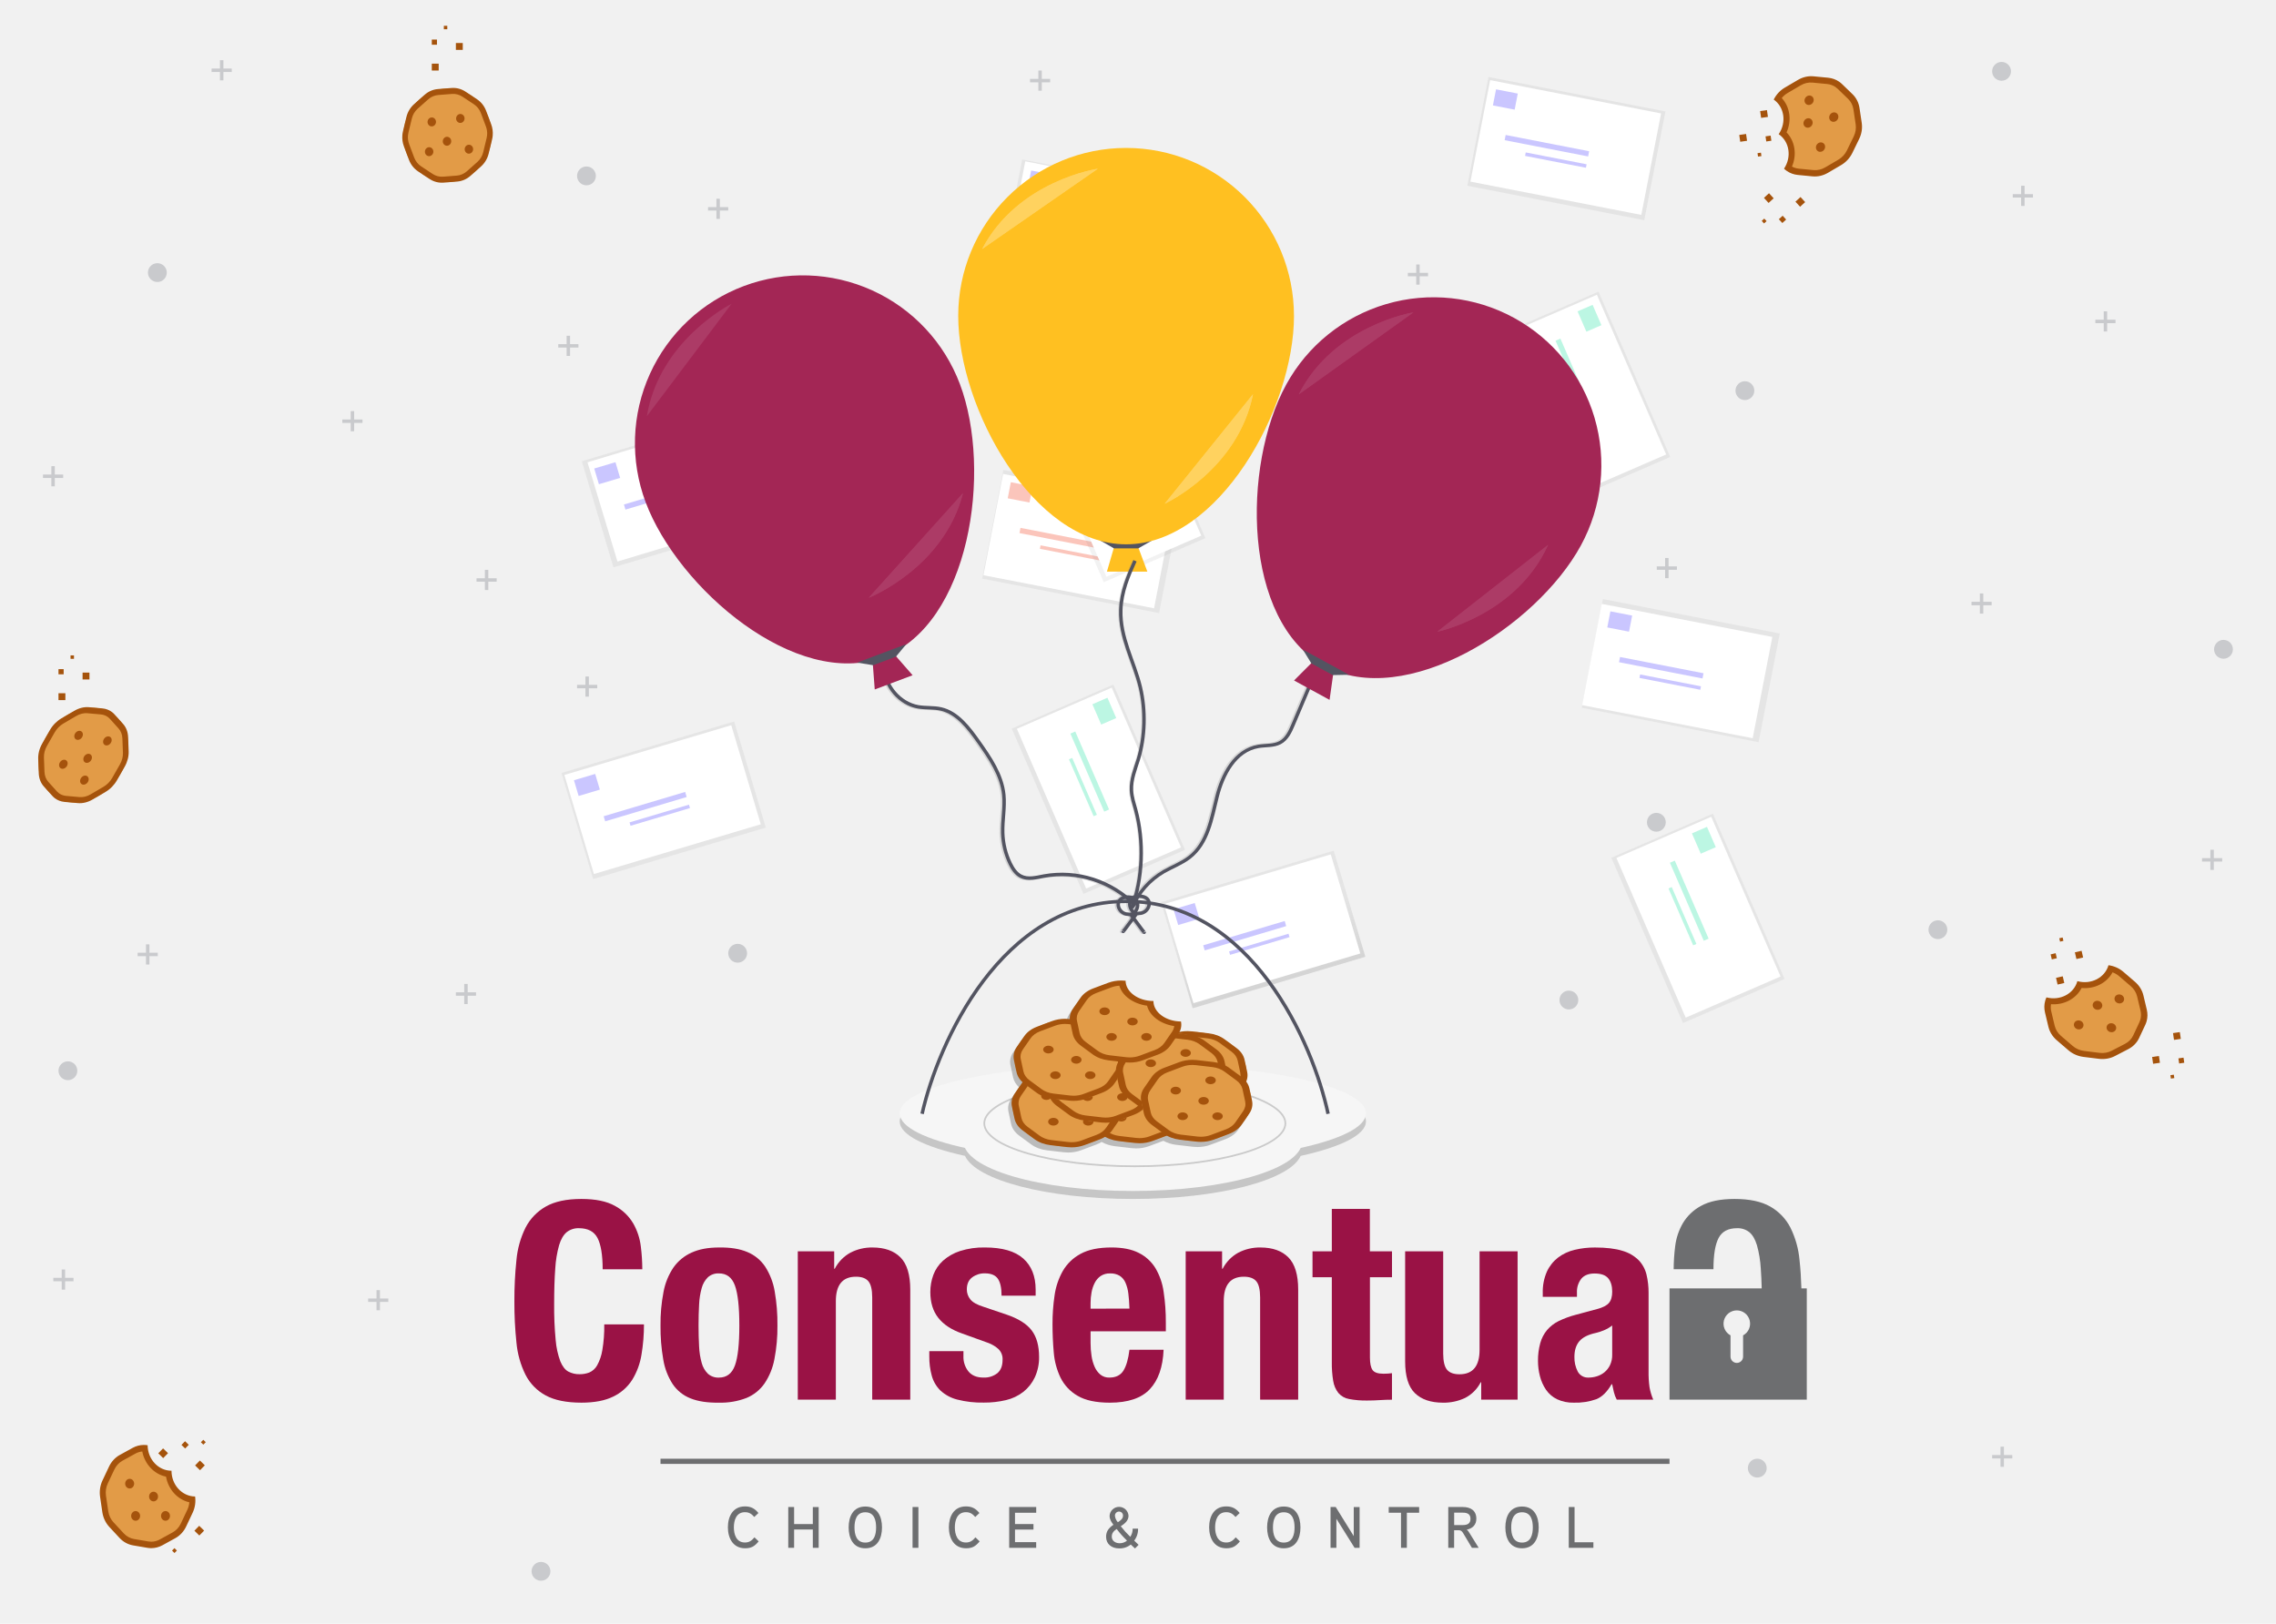 <svg width="1323" height="944" viewBox="0 0 1323 944" fill="none" xmlns="http://www.w3.org/2000/svg">
<rect width="1323" height="944" fill="#F1F1F1"/>
<path opacity="0.25" d="M11.71 4.86H6.85V0H4.86V4.86H0V6.85H4.86V11.71H6.85V6.85H11.71V4.86Z" transform="translate(265 572)" fill="#535461"/>
<path opacity="0.25" d="M11.71 4.86H6.85V0H4.86V4.86H0V6.85H4.86V11.71H6.85V6.85H11.71V4.86Z" transform="translate(214 750)" fill="#535461"/>
<path opacity="0.25" d="M11.71 4.86H6.85V0H4.86V4.86H0V6.85H4.86V11.71H6.85V6.85H11.71V4.86Z" transform="translate(199 239)" fill="#535461"/>
<path opacity="0.25" d="M11.71 4.86H6.85V0H4.86V4.86H0V6.85H4.86V11.71H6.85V6.85H11.71V4.86Z" transform="translate(1158 841)" fill="#535461"/>
<path opacity="0.25" d="M11.71 4.86H6.85V0H4.86V4.86H0V6.85H4.86V11.71H6.85V6.85H11.71V4.86Z" transform="translate(1280 494)" fill="#535461"/>
<path opacity="0.25" d="M11.71 4.86H6.85V0H4.86V4.86H0V6.85H4.86V11.71H6.85V6.85H11.71V4.86Z" transform="translate(1146 345)" fill="#535461"/>
<path opacity="0.25" d="M11.71 4.86H6.85V0H4.86V4.86H0V6.85H4.86V11.71H6.85V6.85H11.71V4.86Z" transform="translate(1218 181)" fill="#535461"/>
<path opacity="0.25" d="M11.71 4.86H6.85V0H4.86V4.86H0V6.85H4.86V11.71H6.85V6.85H11.71V4.86Z" transform="translate(1170 108)" fill="#535461"/>
<path opacity="0.25" d="M11.71 4.86H6.85V0H4.86V4.86H0V6.85H4.86V11.71H6.85V6.85H11.71V4.86Z" transform="translate(123 35)" fill="#535461"/>
<path opacity="0.25" d="M11.71 4.86H6.85V0H4.86V4.86H0V6.85H4.86V11.71H6.85V6.85H11.71V4.86Z" transform="translate(25 271)" fill="#535461"/>
<path opacity="0.25" d="M11.71 4.86H6.85V0H4.86V4.86H0V6.85H4.86V11.71H6.85V6.85H11.71V4.86Z" transform="translate(80 549)" fill="#535461"/>
<path opacity="0.25" d="M11.71 4.86H6.85V0H4.86V4.86H0V6.85H4.86V11.71H6.85V6.85H11.71V4.86Z" transform="translate(31 738)" fill="#535461"/>
<path d="M104.76 0H0V64.38H104.76V0Z" transform="translate(674.883 524.442) rotate(-16.6)" fill="url(#paint0_linear)"/>
<path d="M101.21 0H0V60.09H101.21V0Z" transform="translate(676.568 525.6) rotate(-16.6)" fill="white"/>
<g opacity="0.6">
<path opacity="0.6" d="M12.88 0H0V9.53H12.88V0Z" transform="translate(697.202 534.075) rotate(163.4)" fill="#6C63FF"/>
<path opacity="0.6" d="M49.44 0H0V3.09H49.44V0Z" transform="translate(747.659 538.376) rotate(163.4)" fill="#6C63FF"/>
<path opacity="0.6" d="M36.05 0H0V2.06H36.05V0Z" transform="translate(749.577 544.789) rotate(163.4)" fill="#6C63FF"/>
</g>
<path d="M64.38 0H0V104.76H64.38V0Z" transform="translate(919.424 411.441) rotate(-78.98)" fill="url(#paint1_linear)"/>
<path d="M60.09 0H0V101.21H60.09V0Z" transform="translate(919.649 409.919) scale(0.998) rotate(-79.028)" fill="white"/>
<g opacity="0.6">
<path opacity="0.6" d="M12.88 0H0V9.53H12.88V0Z" transform="translate(946.925 367.216) rotate(-168.98)" fill="#6C63FF"/>
<path opacity="0.6" d="M49.44 0H0V3.09H49.44V0Z" transform="translate(989.635 394.418) rotate(-168.98)" fill="#6C63FF"/>
<path opacity="0.6" d="M36.05 0H0V2.06H36.05V0Z" transform="translate(988.36 400.999) rotate(-168.98)" fill="#6C63FF"/>
</g>
<path d="M64.38 0H0V104.76H64.38V0Z" transform="translate(936.615 498.626) rotate(-23.45)" fill="url(#paint2_linear)"/>
<path d="M60.09 0H0V101.21H60.09V0Z" transform="translate(939.594 498.739) rotate(-23.45)" fill="white"/>
<g opacity="0.6">
<path opacity="0.6" d="M12.88 0H0V9.53H12.88V0Z" transform="translate(988.619 496.288) rotate(-113.45)" fill="#47E6B1"/>
<path opacity="0.6" d="M49.44 0H0V3.09H49.44V0Z" transform="translate(990.366 546.9) rotate(-113.45)" fill="#47E6B1"/>
<path opacity="0.6" d="M36.05 0H0V2.06H36.05V0Z" transform="translate(984.215 549.569) rotate(-113.45)" fill="#47E6B1"/>
</g>
<path d="M104.76 0H0V64.38H104.76V0Z" transform="translate(608.426 220.953) rotate(-16.6)" fill="url(#paint3_linear)"/>
<path d="M101.21 0H0V60.09H101.21V0Z" transform="translate(610.111 222.121) rotate(-16.6)" fill="white"/>
<g opacity="0.6">
<path opacity="0.6" d="M12.88 0H0V9.53H12.88V0Z" transform="translate(630.689 230.615) rotate(163.4)" fill="#F55F44"/>
<path opacity="0.6" d="M49.44 0H0V3.09H49.44V0Z" transform="translate(681.155 234.912) rotate(163.4)" fill="#F55F44"/>
<path opacity="0.6" d="M36.05 0H0V2.06H36.05V0Z" transform="translate(683.064 241.329) rotate(163.4)" fill="#F55F44"/>
</g>
<path d="M64.38 0H0V104.76H64.38V0Z" transform="translate(852.942 107.967) rotate(-78.98)" fill="url(#paint4_linear)"/>
<path d="M60.09 0H0V101.21H60.09V0Z" transform="translate(854.719 105.579) rotate(-78.98)" fill="white"/>
<g opacity="0.6">
<path opacity="0.6" d="M12.88 0H0V9.53H12.88V0Z" transform="translate(880.441 63.748) rotate(-168.98)" fill="#6C63FF"/>
<path opacity="0.6" d="M49.44 0H0V3.09H49.44V0Z" transform="translate(923.151 90.95) rotate(-168.98)" fill="#6C63FF"/>
<path opacity="0.6" d="M36.05 0H0V2.06H36.05V0Z" transform="translate(921.877 97.523) rotate(-168.98)" fill="#6C63FF"/>
</g>
<path d="M64.38 0H0V104.76H64.38V0Z" transform="translate(870.121 195.16) rotate(-23.45)" fill="url(#paint5_linear)"/>
<path d="M60.09 0H0V101.21H60.09V0Z" transform="translate(873.109 195.269) rotate(-23.45)" fill="white"/>
<g opacity="0.6">
<path opacity="0.6" d="M12.88 0H0V9.53H12.88V0Z" transform="translate(922.139 192.823) rotate(-113.45)" fill="#47E6B1"/>
<path opacity="0.6" d="M49.44 0H0V3.09H49.44V0Z" transform="translate(923.876 243.435) rotate(-113.45)" fill="#47E6B1"/>
<path opacity="0.6" d="M36.05 0H0V2.06H36.05V0Z" transform="translate(917.729 246.112) rotate(-113.45)" fill="#47E6B1"/>
</g>
<path d="M104.76 0H0V64.38H104.76V0Z" transform="translate(326.374 449.346) rotate(-16.6)" fill="url(#paint6_linear)"/>
<path d="M101.21 0H0V60.09H101.21V0Z" transform="translate(328.069 450.511) rotate(-16.6)" fill="white"/>
<g opacity="0.6">
<path opacity="0.6" d="M12.88 0H0V9.53H12.88V0Z" transform="translate(348.694 459.044) rotate(163.4)" fill="#6C63FF"/>
<path opacity="0.6" d="M49.44 0H0V3.09H49.44V0Z" transform="translate(399.16 463.342) rotate(163.4)" fill="#6C63FF"/>
<path opacity="0.6" d="M36.05 0H0V2.06H36.05V0Z" transform="translate(401.078 469.755) rotate(163.4)" fill="#6C63FF"/>
</g>
<path d="M64.38 0H0V104.76H64.38V0Z" transform="translate(570.922 336.377) rotate(-78.98)" fill="url(#paint7_linear)"/>
<path d="M60.09 0H0V101.21H60.09V0Z" transform="translate(571.665 334.397) scale(0.998) rotate(-79.028)" fill="white"/>
<g opacity="0.6">
<path opacity="0.6" d="M12.88 0H0V9.53H12.88V0Z" transform="translate(598.411 292.148) rotate(-168.98)" fill="#F55F44"/>
<path opacity="0.6" d="M49.44 0H0V3.09H49.44V0Z" transform="translate(641.131 319.353) rotate(-168.98)" fill="#F55F44"/>
<path opacity="0.6" d="M36.05 0H0V2.06H36.05V0Z" transform="translate(639.856 325.933) rotate(-168.98)" fill="#F55F44"/>
</g>
<path d="M64.38 0H0V104.76H64.38V0Z" transform="translate(588.105 423.565) rotate(-23.45)" fill="url(#paint8_linear)"/>
<path d="M60.09 0H0V101.21H60.09V0Z" transform="translate(591.094 423.675) rotate(-23.45)" fill="white"/>
<g opacity="0.6">
<path opacity="0.6" d="M12.88 0H0V9.53H12.88V0Z" transform="translate(640.115 421.229) rotate(-113.45)" fill="#47E6B1"/>
<path opacity="0.6" d="M49.44 0H0V3.09H49.44V0Z" transform="translate(641.861 471.83) rotate(-113.45)" fill="#47E6B1"/>
<path opacity="0.6" d="M36.05 0H0V2.06H36.05V0Z" transform="translate(635.714 474.504) rotate(-113.45)" fill="#47E6B1"/>
</g>
<path d="M104.76 0H0V64.38H104.76V0Z" transform="translate(338.187 268.118) rotate(-16.6)" fill="url(#paint9_linear)"/>
<path d="M101.21 0H0V60.09H101.21V0Z" transform="translate(341.504 268.749) scale(1.003) rotate(-16.809)" fill="white"/>
<g opacity="0.6">
<path opacity="0.6" d="M12.88 0H0V9.53H12.88V0Z" transform="translate(360.478 277.819) rotate(163.4)" fill="#6C63FF"/>
<path opacity="0.6" d="M49.44 0H0V3.09H49.44V0Z" transform="translate(410.935 282.12) rotate(163.4)" fill="#6C63FF"/>
<path opacity="0.6" d="M36.05 0H0V2.06H36.05V0Z" transform="translate(412.853 288.534) rotate(163.4)" fill="#6C63FF"/>
</g>
<path d="M64.38 0H0V104.76H64.38V0Z" transform="translate(581.957 155.798) scale(0.998) rotate(-79.028)" fill="url(#paint10_linear)"/>
<path d="M60.09 0H0V101.21H60.09V0Z" transform="translate(584.494 152.765) rotate(-78.98)" fill="white"/>
<g opacity="0.6">
<path opacity="0.6" d="M12.88 0H0V9.53H12.88V0Z" transform="translate(610.216 110.932) rotate(-168.98)" fill="#6C63FF"/>
<path opacity="0.6" d="M49.44 0H0V3.09H49.44V0Z" transform="translate(652.928 138.125) rotate(-168.98)" fill="#6C63FF"/>
<path opacity="0.6" d="M36.05 0H0V2.06H36.05V0Z" transform="translate(651.643 144.706) rotate(-168.98)" fill="#F55F44"/>
</g>
<path d="M64.38 0H0V104.76H64.38V0Z" transform="translate(599.904 242.347) rotate(-23.45)" fill="url(#paint11_linear)"/>
<path d="M60.09 0H0V101.21H60.09V0Z" transform="translate(602.884 242.46) rotate(-23.45)" fill="white"/>
<g opacity="0.6">
<path opacity="0.6" d="M12.88 0H0V9.53H12.88V0Z" transform="translate(651.92 240.009) rotate(-113.45)" fill="#47E6B1"/>
<path opacity="0.6" d="M49.44 0H0V3.09H49.44V0Z" transform="translate(653.657 290.62) rotate(-113.45)" fill="#47E6B1"/>
<path opacity="0.6" d="M36.05 0H0V2.06H36.05V0Z" transform="translate(647.515 293.275) rotate(-113.45)" fill="#47E6B1"/>
</g>
<path opacity="0.25" d="M5.47 10.94C8.491 10.94 10.94 8.491 10.94 5.47C10.94 2.449 8.491 0 5.47 0C2.449 0 0 2.449 0 5.47C0 8.491 2.449 10.94 5.47 10.94Z" transform="translate(335.43 96.79)" fill="#535461"/>
<path opacity="0.25" d="M5.47 10.94C8.491 10.94 10.94 8.491 10.94 5.47C10.94 2.449 8.491 0 5.47 0C2.449 0 0 2.449 0 5.47C0 8.491 2.449 10.94 5.47 10.94Z" transform="translate(906.49 575.89)" fill="#535461"/>
<path opacity="0.25" d="M5.47 10.94C8.491 10.94 10.94 8.491 10.94 5.47C10.94 2.449 8.491 0 5.47 0C2.449 0 0 2.449 0 5.47C0 8.491 2.449 10.94 5.47 10.94Z" transform="translate(423.32 548.69)" fill="#535461"/>
<path opacity="0.25" d="M5.47 10.94C8.491 10.94 10.94 8.491 10.94 5.47C10.94 2.449 8.491 0 5.47 0C2.449 0 0 2.449 0 5.47C0 8.491 2.449 10.94 5.47 10.94Z" transform="translate(957.34 472.55)" fill="#535461"/>
<path opacity="0.25" d="M5.47 10.94C8.491 10.94 10.94 8.491 10.94 5.47C10.94 2.449 8.491 0 5.47 0C2.449 0 0 2.449 0 5.47C0 8.491 2.449 10.94 5.47 10.94Z" transform="translate(1008.81 221.63)" fill="#535461"/>
<path opacity="0.25" d="M11.71 4.87H6.85V0H4.86V4.87H0V6.85H4.86V11.71H6.85V6.85H11.71V4.87Z" transform="translate(598.73 41)" fill="#535461"/>
<path opacity="0.25" d="M11.71 4.86H6.85V0H4.86V4.86H0V6.85H4.86V11.71H6.85V6.85H11.71V4.86Z" transform="translate(411.58 115.54)" fill="#535461"/>
<path opacity="0.25" d="M11.71 4.86H6.85V0H4.86V4.86H0V6.85H4.86V11.71H6.85V6.85H11.71V4.86Z" transform="translate(335.45 393.27)" fill="#535461"/>
<path opacity="0.25" d="M11.72 4.87H6.85V0H4.87V4.87H0V6.85H4.87V11.72H6.85V6.85H11.72V4.87Z" transform="translate(324.51 195.2)" fill="#535461"/>
<path opacity="0.25" d="M11.71 4.87H6.85V0H4.87V4.87H0V6.85H4.87V11.71H6.85V6.85H11.71V4.87Z" transform="translate(277 331.3)" fill="#535461"/>
<path opacity="0.25" d="M11.71 4.87H6.85V0H4.86V4.87H0V6.85H4.86V11.72H6.85V6.85H11.71V4.87Z" transform="translate(963.05 324.39)" fill="#535461"/>
<path opacity="0.25" d="M11.72 4.86H6.85V0H4.87V4.86H0V6.85H4.87V11.71H6.85V6.85H11.72V4.86Z" transform="translate(818.36 153.76)" fill="#535461"/>
<path opacity="0.1" d="M47 0C47 0 5.85 22.34 0 67Z" transform="translate(472.32 219.86)" fill="white"/>
<path opacity="0.1" d="M47 0C47 0 5.85 22.34 0 67Z" transform="translate(599.93 134.07)" fill="white"/>
<path opacity="0.1" d="M47 0C47 0 5.85 22.34 0 67Z" transform="translate(726.46 243.45)" fill="white"/>
<path opacity="0.25" d="M5.47 10.94C8.491 10.94 10.94 8.491 10.94 5.47C10.94 2.449 8.491 0 5.47 0C2.449 0 0 2.449 0 5.47C0 8.491 2.449 10.94 5.47 10.94Z" transform="translate(86 153)" fill="#535461"/>
<path opacity="0.25" d="M5.47 10.94C8.491 10.94 10.94 8.491 10.94 5.47C10.94 2.449 8.491 0 5.47 0C2.449 0 0 2.449 0 5.47C0 8.491 2.449 10.94 5.47 10.94Z" transform="translate(34 617)" fill="#535461"/>
<path opacity="0.25" d="M5.47 10.94C8.491 10.94 10.94 8.491 10.94 5.47C10.94 2.449 8.491 0 5.47 0C2.449 0 0 2.449 0 5.47C0 8.491 2.449 10.94 5.47 10.94Z" transform="translate(309 908)" fill="#535461"/>
<path opacity="0.25" d="M5.47 10.94C8.491 10.94 10.94 8.491 10.94 5.47C10.94 2.449 8.491 0 5.47 0C2.449 0 0 2.449 0 5.47C0 8.491 2.449 10.94 5.47 10.94Z" transform="translate(1016 848)" fill="#535461"/>
<path opacity="0.25" d="M5.47 10.94C8.491 10.94 10.94 8.491 10.94 5.47C10.94 2.449 8.491 0 5.47 0C2.449 0 0 2.449 0 5.47C0 8.491 2.449 10.94 5.47 10.94Z" transform="translate(1121 535)" fill="#535461"/>
<path opacity="0.25" d="M5.47 10.94C8.491 10.94 10.94 8.491 10.94 5.47C10.94 2.449 8.491 0 5.47 0C2.449 0 0 2.449 0 5.47C0 8.491 2.449 10.94 5.47 10.94Z" transform="translate(1158 36)" fill="#535461"/>
<path opacity="0.25" d="M5.47 10.94C8.491 10.94 10.94 8.491 10.94 5.47C10.94 2.449 8.491 0 5.47 0C2.449 0 0 2.449 0 5.47C0 8.491 2.449 10.94 5.47 10.94Z" transform="translate(1287 372)" fill="#535461"/>
<path fill-rule="evenodd" clip-rule="evenodd" d="M233.065 48.965C256.554 43.767 271 36.697 271 28.906C271 12.942 210.335 0 135.5 0C60.665 0 0 12.942 0 28.906C0 36.697 14.446 43.767 37.935 48.965C44.378 63.099 85.604 74 135.5 74C185.396 74 226.622 63.099 233.065 48.965Z" transform="translate(523 623)" fill="black" fill-opacity="0.18"/>
<ellipse cx="135.5" cy="28.906" rx="135.5" ry="28.906" transform="translate(523 618.375)" fill="#F6F6F6"/>
<ellipse cx="98.44" cy="28.906" rx="98.44" ry="28.906" transform="translate(560.06 634.562)" fill="#F6F6F6"/>
<path d="M175.534 25.438C175.534 28.699 173.244 31.914 168.835 34.926C164.443 37.927 158.055 40.65 150.116 42.944C134.244 47.531 112.289 50.375 88.017 50.375C63.745 50.375 41.79 47.531 25.918 42.944C17.979 40.65 11.591 37.927 7.199 34.926C2.79 31.914 0.5 28.699 0.5 25.438C0.5 22.176 2.79 18.961 7.199 15.949C11.591 12.948 17.979 10.225 25.918 7.931C41.79 3.344 63.745 0.5 88.017 0.5C112.289 0.5 134.244 3.344 150.116 7.931C158.055 10.225 164.443 12.948 168.835 15.949C173.244 18.961 175.534 22.176 175.534 25.438Z" transform="translate(571.641 627.625)" stroke="black" stroke-opacity="0.18" style="mix-blend-mode:darken"/>
<path d="M0.978 0C-2.185 10.572 2.56 23.069 11.823 28.634C15.701 30.961 20.174 32.143 23.943 34.665C32.123 40.146 35.349 50.662 38.006 60.331C41.052 71.451 44.116 83.204 41.323 94.39C39.516 101.519 35.494 107.828 33.189 114.807C31.264 120.651 30.595 126.855 31.228 132.991C31.562 136.248 32.358 139.636 34.518 142.037C37.645 145.508 42.652 146.029 47.171 146.866C56.741 148.737 65.745 152.918 73.443 159.065C81.141 165.212 87.314 173.15 91.456 182.229" transform="matrix(0.932 -0.364 0.34 0.941 512 388.607)" stroke="url(#paint12_linear)" stroke-width="2" stroke-miterlimit="10"/>
<path d="M0.978 0C-2.185 10.572 2.56 23.069 11.823 28.634C15.701 30.961 20.174 32.143 23.943 34.665C32.123 40.146 35.349 50.662 38.006 60.331C41.052 71.451 44.116 83.204 41.323 94.39C39.516 101.519 35.494 107.828 33.189 114.807C31.264 120.651 30.595 126.855 31.228 132.991C31.562 136.248 32.358 139.636 34.518 142.037C37.645 145.508 42.652 146.029 47.171 146.866C56.741 148.737 65.745 152.918 73.443 159.065C81.141 165.212 87.314 173.15 91.456 182.229" transform="matrix(0.932 -0.364 0.34 0.941 512.901 388.256)" stroke="#535461" stroke-width="2" stroke-miterlimit="10"/>
<path d="M23.51 14.11H0L4.11 0H18.22L23.51 14.11Z" transform="translate(503.514 387.599) rotate(-20.58)" fill="#A32655"/>
<path d="M195.16 97.58C195.16 151.47 151.47 230.43 97.58 230.43C43.69 230.43 0 151.43 0 97.58C0 71.7 10.281 46.88 28.581 28.581C46.88 10.281 71.7 0 97.58 0C123.46 0 148.28 10.281 166.579 28.581C184.879 46.88 195.16 71.7 195.16 97.58V97.58Z" transform="translate(341 200.602) rotate(-20.58)" fill="#A32655"/>
<path d="M22.34 4.7H8.23L0 0H30.57L22.34 4.7Z" transform="translate(498.212 385.2) rotate(-20.58)" fill="#535461"/>
<path opacity="0.1" d="M47 0C47 0 5.85 22.34 0 67Z" transform="translate(378.28 175) rotate(1.95)" fill="white"/>
<path d="M23.637 0L27.696 31.913C28.232 36.155 28.67 40.783 26.334 44.396C24.095 47.822 19.9 49.456 16.6 51.99C5.893 60.296 6.867 76.253 10.526 89.046C14.186 101.839 19.559 115.581 14.42 127.886C12.298 132.964 8.58 137.272 5.747 141.965C1 150.113 -0.881 159.525 0.384 168.791" transform="matrix(0.891 0.454 -0.504 0.864 742.084 381)" stroke="url(#paint13_linear)" stroke-width="2" stroke-miterlimit="10"/>
<path d="M23.637 0L27.696 31.913C28.232 36.155 28.67 40.783 26.334 44.396C24.095 47.822 19.9 49.456 16.6 51.99C5.893 60.296 6.867 76.253 10.526 89.046C14.186 101.839 19.559 115.581 14.42 127.886C12.298 132.964 8.58 137.272 5.747 141.965C1 150.113 -0.881 159.525 0.384 168.791" transform="matrix(0.891 0.454 -0.504 0.864 742.951 381.442)" stroke="#535461" stroke-width="2" stroke-miterlimit="10"/>
<path d="M23.52 14.1H0L4.12 0H18.22L23.52 14.1Z" transform="translate(758.964 383.214) rotate(28.621)" fill="#A32655"/>
<path d="M195.16 97.58C195.16 151.47 151.47 230.43 97.58 230.43C43.69 230.43 0 151.43 0 97.58C7.71279e-07 71.7 10.281 46.88 28.581 28.581C46.88 10.281 71.7 0 97.58 0C123.46 0 148.28 10.281 166.579 28.581C184.879 46.88 195.16 71.7 195.16 97.58V97.58Z" transform="translate(794.349 138) rotate(28.621)" fill="#A32655"/>
<path d="M22.33 4.7H8.23L0 0H30.56L22.33 4.7Z" transform="translate(757.329 377.628) rotate(28.621)" fill="#535461"/>
<path d="M23.51 14.11H0L4.11 0H18.22L23.51 14.11Z" transform="translate(643.43 318.2)" fill="#FFC021"/>
<g opacity="0.1" transform="translate(777.244 166) rotate(19.39)">
<path d="M47 0C47 0 5.85 22.34 0 67Z" fill="white"/>
<path d="M47 0C47 0 5.85 22.34 0 67Z" fill="white"/>
</g>
<path d="M22.34 4.71H8.23L0 0H30.57L22.34 4.71Z" transform="translate(639.31 314.08)" fill="#535461"/>
<path opacity="0.1" d="M47 0C47 0 5.85 22.34 0 67Z" transform="translate(698.86 217.13)" fill="white"/>
<path opacity="0.1" d="M47 0C47 0 5.85 22.34 0 67Z" transform="translate(579 105)" fill="white"/>
<path fill-rule="evenodd" clip-rule="evenodd" d="M82.467 11.922C82.467 18.46 89.621 23.756 98.482 23.835C98.899 25.881 98.617 27.963 97.666 29.892C99.16 29.578 100.707 29.418 102.262 29.418C103.134 29.418 104.006 29.468 104.874 29.57L114.586 30.702C118.072 31.107 121.295 32.317 123.793 34.154L130.727 39.256C133.232 41.099 134.879 43.478 135.433 46.053L136.963 53.159C137.368 55.04 137.174 56.956 136.413 58.757C137.331 59.993 137.961 61.342 138.264 62.75L139.793 69.855C140.348 72.432 139.78 75.072 138.17 77.396L133.725 83.813C132.12 86.132 129.558 88.017 126.407 89.199L117.655 92.48C115.296 93.365 112.696 93.82 110.072 93.82C109.201 93.82 108.328 93.77 107.46 93.669L97.747 92.537C95.01 92.218 92.436 91.405 90.247 90.182L81.995 93.275C79.636 94.16 77.036 94.615 74.412 94.615C73.541 94.615 72.669 94.565 71.8 94.464L62.087 93.333C59.262 93.003 56.609 92.147 54.376 90.857C53.418 91.446 52.368 91.957 51.243 92.379L42.491 95.66C40.132 96.545 37.532 97 34.908 97C34.037 97 33.164 96.951 32.296 96.849L22.583 95.718C19.096 95.311 15.873 94.103 13.376 92.266L6.442 87.164C3.938 85.321 2.29 82.941 1.736 80.367L0.207 73.26C-0.348 70.683 0.22 68.043 1.83 65.719L6.275 59.301C6.314 59.245 6.353 59.189 6.393 59.134C4.57 57.463 3.362 55.466 2.903 53.334L1.373 46.227C0.819 43.651 1.387 41.011 2.997 38.686L7.441 32.269C9.047 29.95 11.608 28.065 14.759 26.883L23.512 23.602C25.872 22.717 28.472 22.262 31.096 22.262C31.967 22.262 32.84 22.313 33.707 22.414L33.842 22.43C33.751 20.354 34.372 18.286 35.663 16.421L40.108 10.003C41.713 7.684 44.275 5.798 47.426 4.617L56.18 1.335C58.537 0.452 61.133 0 63.752 0C64.593 0 65.437 0.047 66.275 0.141C66.384 6.659 73.581 11.922 82.467 11.922Z" transform="translate(586 573)" fill="black" fill-opacity="0.24"/>
<ellipse cx="24.024" cy="29.418" rx="24.024" ry="29.418" transform="translate(47.045 401.047) rotate(37.042)" fill="#E29B47"/>
<path d="M33.688 38.439C32.42 38.439 31.391 39.698 31.391 41.252C31.391 42.804 32.42 44.064 33.688 44.064C34.956 44.064 35.984 42.804 35.984 41.252C35.984 39.698 34.956 38.439 33.688 38.439ZM32.922 15.001C32.922 13.447 31.893 12.188 30.625 12.188C29.357 12.188 28.328 13.447 28.328 15.001C28.328 16.553 29.357 17.813 30.625 17.813C31.893 17.813 32.922 16.553 32.922 15.001ZM17.61 22.501C17.61 20.947 16.581 19.688 15.313 19.688C14.045 19.688 13.016 20.947 13.016 22.501C13.016 24.054 14.045 25.314 15.313 25.314C16.581 25.314 17.61 24.054 17.61 22.501ZM18.376 38.439C17.108 38.439 16.079 39.698 16.079 41.252C16.079 42.804 17.108 44.064 18.376 44.064C19.644 44.064 20.672 42.804 20.672 41.252C20.672 39.698 19.644 38.439 18.376 38.439ZM27.563 27.189C26.295 27.189 25.266 28.447 25.266 30.001C25.266 31.554 26.295 32.814 27.563 32.814C28.831 32.814 29.86 31.554 29.86 30.001C29.86 28.447 28.831 27.189 27.563 27.189ZM48.844 29.859L47.688 20.922C47.269 17.684 46.024 14.692 44.132 12.373L38.891 5.957C37.003 3.646 34.567 2.125 31.933 1.615L24.592 0.191C23.937 0.063 23.277 0 22.619 0C20.636 0 18.671 0.572 16.887 1.685L10.273 5.812C7.891 7.298 5.955 9.669 4.742 12.585L1.383 20.656C0.167 23.58 -0.263 26.901 0.156 30.142L1.312 39.08C1.731 42.318 2.976 45.311 4.869 47.629L10.109 54.045C11.996 56.356 14.432 57.876 17.067 58.387L24.408 59.81C25.064 59.938 25.724 60 26.382 60C28.365 60 30.33 59.428 32.112 58.315L38.727 54.188C41.108 52.702 43.044 50.331 44.258 47.415L47.617 39.344C48.834 36.42 49.263 33.1 48.844 29.859V29.859ZM44.889 37.642L41.529 45.714C40.603 47.941 39.153 49.716 37.338 50.85L30.723 54.976C29.385 55.812 27.884 56.252 26.382 56.252C25.883 56.252 25.38 56.204 24.886 56.108L17.547 54.685C15.538 54.295 13.715 53.157 12.275 51.395L7.035 44.977C5.591 43.209 4.658 40.967 4.338 38.493L3.182 29.556C2.862 27.081 3.184 24.592 4.112 22.36L7.472 14.288C8.398 12.061 9.848 10.286 11.663 9.153L18.278 5.026C19.617 4.192 21.117 3.75 22.619 3.75C23.118 3.75 23.621 3.798 24.114 3.894L31.454 5.318C33.463 5.707 35.286 6.845 36.725 8.609L41.966 15.025C43.41 16.794 44.343 19.035 44.663 21.509L45.819 30.447C46.139 32.922 45.817 35.411 44.889 37.642V37.642Z" transform="translate(47.016 400.295) rotate(37.042)" fill="#A5530C"/>
<ellipse cx="27.247" cy="25.663" rx="27.247" ry="25.663" transform="translate(288.112 53.782) rotate(95.058)" fill="#E29B47"/>
<path d="M38.207 33.533C36.769 33.533 35.602 34.631 35.602 35.987C35.602 37.342 36.769 38.441 38.207 38.441C39.645 38.441 40.812 37.342 40.812 35.987C40.812 34.631 39.645 33.533 38.207 33.533ZM37.339 13.086C37.339 11.731 36.172 10.633 34.734 10.633C33.296 10.633 32.129 11.731 32.129 13.086C32.129 14.441 33.296 15.54 34.734 15.54C36.172 15.54 37.339 14.441 37.339 13.086ZM19.973 19.629C19.973 18.274 18.806 17.176 17.368 17.176C15.93 17.176 14.763 18.274 14.763 19.629C14.763 20.984 15.93 22.083 17.368 22.083C18.806 22.083 19.973 20.984 19.973 19.629ZM20.841 33.533C19.403 33.533 18.236 34.631 18.236 35.987C18.236 37.342 19.403 38.441 20.841 38.441C22.279 38.441 23.446 37.342 23.446 35.987C23.446 34.631 22.279 33.533 20.841 33.533ZM31.261 23.719C29.823 23.719 28.656 24.817 28.656 26.172C28.656 27.527 29.823 28.626 31.261 28.626C32.699 28.626 33.866 27.527 33.866 26.172C33.866 24.817 32.699 23.719 31.261 23.719ZM55.397 26.049L54.085 18.252C53.611 15.427 52.199 12.817 50.052 10.794L44.108 5.197C41.967 3.181 39.205 1.854 36.217 1.409L27.892 0.167C27.148 0.055 26.4 0 25.654 0C23.405 0 21.176 0.499 19.153 1.47L11.651 5.07C8.95 6.366 6.754 8.435 5.378 10.979L1.569 18.02C0.189 20.571 -0.298 23.468 0.177 26.295L1.488 34.093C1.963 36.917 3.375 39.528 5.522 41.551L11.465 47.148C13.605 49.164 16.368 50.49 19.357 50.936L27.682 52.177C28.427 52.289 29.174 52.343 29.921 52.343C32.17 52.343 34.398 51.844 36.421 50.873L43.923 47.273C46.623 45.976 48.819 43.908 50.195 41.364L54.005 34.323C55.385 31.772 55.872 28.876 55.397 26.049V26.049ZM50.911 32.838L47.101 39.88C46.05 41.823 44.406 43.372 42.347 44.36L34.845 47.96C33.327 48.689 31.624 49.073 29.921 49.073C29.356 49.073 28.785 49.031 28.225 48.947L19.901 47.706C17.623 47.366 15.555 46.373 13.921 44.836L7.979 39.237C6.341 37.694 5.283 35.739 4.92 33.58L3.609 25.784C3.246 23.625 3.611 21.453 4.664 19.507L8.474 12.465C9.525 10.522 11.169 8.973 13.228 7.985L20.73 4.385C22.249 3.657 23.951 3.272 25.654 3.272C26.219 3.272 26.79 3.313 27.349 3.397L35.674 4.639C37.952 4.979 40.02 5.972 41.652 7.51L47.596 13.108C49.234 14.65 50.292 16.606 50.654 18.764L51.966 26.561C52.329 28.72 51.964 30.892 50.911 32.838V32.838Z" transform="translate(288.666 53.29) rotate(95.058)" fill="#A5530C"/>
<path fill-rule="evenodd" clip-rule="evenodd" d="M25.407 0L26.891 5.765L32.269 13.023L39.44 16.41L40.336 21.733L46.162 28.023L53.654 31.829C52.332 46.53 40.854 58.021 26.89 58.021C12.039 58.021 0 45.023 0 28.989C0 13.492 11.246 0.831 25.407 0Z" transform="translate(58.896 841.009)" fill="#E29B47"/>
<path d="M38.207 38.437C36.769 38.437 35.602 39.695 35.602 41.249C35.602 42.802 36.769 44.062 38.207 44.062C39.645 44.062 40.812 42.802 40.812 41.249C40.812 39.695 39.645 38.437 38.207 38.437ZM19.972 22.5C19.972 20.946 18.805 19.687 17.367 19.687C15.929 19.687 14.762 20.946 14.762 22.5C14.762 24.052 15.929 25.312 17.367 25.312C18.805 25.312 19.972 24.052 19.972 22.5ZM20.84 38.437C19.402 38.437 18.235 39.695 18.235 41.249C18.235 42.802 19.402 44.062 20.84 44.062C22.278 44.062 23.445 42.802 23.445 41.249C23.445 39.695 22.278 38.437 20.84 38.437ZM31.26 27.187C29.822 27.187 28.655 28.445 28.655 29.999C28.655 31.552 29.822 32.812 31.26 32.812C32.699 32.812 33.865 31.552 33.865 29.999C33.865 28.445 32.699 27.187 31.26 27.187ZM55.413 29.978C47.818 29.879 41.686 23.218 41.686 14.995C34.069 14.995 27.901 8.375 27.808 0.177C27.089 0.059 26.365 0 25.644 0C23.4 0 21.175 0.568 19.155 1.679L11.651 5.807C8.95 7.293 6.754 9.664 5.378 12.581L1.569 20.653C0.189 23.577 -0.298 26.898 0.177 30.139L1.488 39.078C1.963 42.316 3.375 45.309 5.522 47.628L11.467 54.045C13.607 56.356 16.369 57.876 19.359 58.388L27.685 59.81C28.43 59.938 29.178 60 29.925 60C32.174 60 34.403 59.428 36.426 58.315L43.929 54.188C46.63 52.701 48.826 50.33 50.202 47.413L54.012 39.341C55.375 36.455 55.858 33.181 55.413 29.978V29.978ZM50.917 37.638L47.107 45.71C46.057 47.937 44.412 49.712 42.352 50.846L34.849 54.973C33.331 55.807 31.628 56.249 29.925 56.249C29.36 56.249 28.789 56.201 28.229 56.105L19.904 54.682C17.624 54.292 15.556 53.154 13.924 51.392L7.979 44.974C6.34 43.206 5.283 40.963 4.92 38.491L3.609 29.553C3.246 27.078 3.611 24.589 4.664 22.357L8.474 14.285C9.525 12.058 11.169 10.283 13.229 9.15L20.732 5.021C21.962 4.345 23.315 3.928 24.695 3.796C26.122 11.196 31.624 17.032 38.507 18.427C39.799 25.859 45.205 31.799 52.06 33.339C51.941 34.831 51.557 36.285 50.917 37.638V37.638Z" transform="translate(58 840)" fill="#A5530C"/>
<path fill-rule="evenodd" clip-rule="evenodd" d="M25.407 0L26.89 5.765L32.269 13.023L39.44 16.41L40.336 21.733L46.162 28.023L53.654 31.829C52.332 46.53 40.854 58.021 26.89 58.021C12.039 58.021 0 45.023 0 28.989C0 13.492 11.246 0.831 25.407 0Z" transform="translate(1183.21 605.978) rotate(-74.58)" fill="#E29B47"/>
<path d="M38.207 38.437C36.769 38.437 35.602 39.695 35.602 41.249C35.602 42.802 36.769 44.062 38.207 44.062C39.645 44.062 40.812 42.802 40.812 41.249C40.812 39.695 39.645 38.437 38.207 38.437ZM19.972 22.5C19.972 20.946 18.805 19.687 17.367 19.687C15.929 19.687 14.762 20.946 14.762 22.5C14.762 24.052 15.929 25.312 17.367 25.312C18.805 25.312 19.972 24.052 19.972 22.5ZM20.84 38.437C19.402 38.437 18.235 39.695 18.235 41.249C18.235 42.802 19.402 44.062 20.84 44.062C22.278 44.062 23.445 42.802 23.445 41.249C23.445 39.695 22.278 38.437 20.84 38.437ZM31.26 27.187C29.822 27.187 28.655 28.445 28.655 29.999C28.655 31.552 29.822 32.812 31.26 32.812C32.699 32.812 33.865 31.552 33.865 29.999C33.865 28.445 32.699 27.187 31.26 27.187ZM55.413 29.978C47.818 29.879 41.686 23.218 41.686 14.995C34.069 14.995 27.901 8.375 27.808 0.177C27.089 0.059 26.365 0 25.644 0C23.4 0 21.175 0.568 19.155 1.679L11.651 5.807C8.95 7.293 6.754 9.664 5.378 12.581L1.569 20.653C0.189 23.577 -0.298 26.898 0.177 30.139L1.488 39.078C1.963 42.316 3.375 45.309 5.522 47.628L11.467 54.045C13.607 56.356 16.369 57.876 19.359 58.388L27.685 59.81C28.43 59.938 29.178 60 29.925 60C32.174 60 34.403 59.428 36.426 58.315L43.929 54.188C46.63 52.701 48.826 50.33 50.202 47.413L54.012 39.341C55.375 36.455 55.858 33.181 55.413 29.978V29.978ZM50.917 37.638L47.107 45.71C46.057 47.937 44.412 49.712 42.352 50.846L34.849 54.973C33.331 55.807 31.628 56.249 29.925 56.249C29.36 56.249 28.789 56.201 28.229 56.105L19.904 54.682C17.624 54.292 15.556 53.154 13.924 51.392L7.979 44.974C6.34 43.206 5.283 40.963 4.92 38.491L3.609 29.553C3.246 27.078 3.611 24.589 4.664 22.357L8.474 14.285C9.525 12.058 11.169 10.283 13.229 9.15L20.732 5.021C21.962 4.345 23.315 3.928 24.695 3.796C26.122 11.196 31.624 17.032 38.507 18.427C39.799 25.859 45.205 31.799 52.06 33.339C51.941 34.831 51.557 36.285 50.917 37.638V37.638Z" transform="translate(1182 606.573) rotate(-74.58)" fill="#A5530C"/>
<path fill-rule="evenodd" clip-rule="evenodd" d="M25.407 0L26.89 5.765L32.269 13.023L39.439 16.41L40.336 21.733L46.162 28.023L53.654 31.829C52.332 46.53 40.854 58.021 26.89 58.021C12.039 58.021 -4.26589e-06 45.023 0 28.989C-1.90326e-05 13.492 11.246 0.831 25.407 0Z" transform="translate(1059.72 112.551) rotate(-145.668)" fill="#E29B47"/>
<path d="M38.207 38.437C36.769 38.437 35.602 39.695 35.602 41.249C35.602 42.802 36.769 44.062 38.207 44.062C39.645 44.062 40.812 42.802 40.812 41.249C40.812 39.695 39.645 38.437 38.207 38.437ZM19.972 22.5C19.972 20.946 18.805 19.687 17.367 19.687C15.929 19.687 14.762 20.946 14.762 22.5C14.762 24.052 15.929 25.312 17.367 25.312C18.805 25.312 19.972 24.052 19.972 22.5ZM20.84 38.437C19.402 38.437 18.235 39.695 18.235 41.249C18.235 42.802 19.402 44.062 20.84 44.062C22.278 44.062 23.445 42.802 23.445 41.249C23.445 39.695 22.278 38.437 20.84 38.437ZM31.26 27.187C29.822 27.187 28.655 28.445 28.655 29.999C28.655 31.552 29.822 32.812 31.26 32.812C32.699 32.812 33.865 31.552 33.865 29.999C33.865 28.445 32.699 27.187 31.26 27.187ZM55.413 29.978C47.818 29.879 41.686 23.218 41.686 14.995C34.069 14.995 27.901 8.375 27.808 0.177C27.089 0.059 26.365 0 25.644 0C23.4 0 21.175 0.568 19.155 1.679L11.651 5.807C8.95 7.293 6.754 9.664 5.378 12.581L1.569 20.653C0.189 23.577 -0.298 26.898 0.177 30.139L1.488 39.078C1.963 42.316 3.375 45.309 5.522 47.628L11.467 54.045C13.607 56.356 16.369 57.876 19.359 58.388L27.685 59.81C28.43 59.938 29.178 60 29.925 60C32.174 60 34.403 59.428 36.426 58.315L43.929 54.188C46.63 52.701 48.826 50.33 50.202 47.413L54.012 39.341C55.375 36.455 55.858 33.181 55.413 29.978V29.978ZM50.917 37.638L47.107 45.71C46.057 47.937 44.412 49.712 42.352 50.846L34.849 54.973C33.331 55.807 31.628 56.249 29.925 56.249C29.36 56.249 28.789 56.201 28.229 56.105L19.904 54.682C17.624 54.292 15.556 53.154 13.924 51.392L7.979 44.974C6.34 43.206 5.283 40.963 4.92 38.491L3.609 29.553C3.246 27.078 3.611 24.589 4.664 22.357L8.474 14.285C9.525 12.058 11.169 10.283 13.229 9.15L20.732 5.021C21.962 4.345 23.315 3.928 24.695 3.796C26.122 11.196 31.624 17.032 38.507 18.427C39.799 25.859 45.205 31.799 52.06 33.339C51.941 34.831 51.557 36.285 50.917 37.638V37.638Z" transform="translate(1059.89 113.89) rotate(-145.668)" fill="#A5530C"/>
<path d="M8.291 0C4.398 8.618 0.357 17.954 0.023 28.562C-0.487 44.886 7.691 58.236 11.376 73.505C12.961 80.229 13.678 87.393 13.484 94.569C13.291 101.744 12.19 108.784 10.248 115.266C8.444 121.148 5.914 126.987 6.225 133.501C6.414 137.48 7.664 141.092 8.67 144.747C11.138 153.908 12.216 163.866 11.815 173.813C11.413 183.761 9.545 193.418 6.36 202" transform="translate(651 326)" stroke="url(#paint14_linear)" stroke-width="2" stroke-miterlimit="10"/>
<path d="M8.291 0C4.398 8.618 0.357 17.954 0.023 28.562C-0.487 44.886 7.691 58.236 11.376 73.505C12.962 80.228 13.68 87.392 13.487 94.568C13.294 101.743 12.194 108.783 10.253 115.266C8.449 121.148 5.918 126.987 6.229 133.501C6.419 137.48 7.668 141.092 8.674 144.747C11.143 153.908 12.22 163.866 11.819 173.813C11.418 183.761 9.549 193.418 6.365 202" transform="translate(651.483 326)" stroke="#535461" stroke-width="2" stroke-miterlimit="10"/>
<path d="M195.18 97.58C195.18 151.47 151.49 230.43 97.6 230.43C43.71 230.43 0 151.48 0 97.58C0 71.7 10.281 46.88 28.581 28.581C46.88 10.281 71.7 0 97.58 0C123.46 0 148.28 10.281 166.579 28.581C184.879 46.88 195.16 71.7 195.16 97.58H195.18Z" transform="translate(557 86)" fill="#FFC021"/>
<path d="M0 123.5C9.255 82.333 45.946 0 118.672 0C191.397 0 227.193 82.333 236 123.5" transform="translate(536 524)" stroke="#535461" stroke-width="2" stroke-miterlimit="10"/>
<ellipse cx="31.789" cy="23.389" rx="31.789" ry="23.389" transform="translate(628.134 617.373)" fill="#E29B47"/>
<path d="M44.575 30.562C42.897 30.562 41.536 31.563 41.536 32.798C41.536 34.033 42.897 35.035 44.575 35.035C46.253 35.035 47.614 34.033 47.614 32.798C47.614 31.563 46.253 30.562 44.575 30.562ZM43.562 11.927C43.562 10.691 42.201 9.69 40.523 9.69C38.845 9.69 37.484 10.691 37.484 11.927C37.484 13.161 38.845 14.163 40.523 14.163C42.201 14.163 43.562 13.161 43.562 11.927ZM23.301 17.89C23.301 16.654 21.94 15.654 20.262 15.654C18.584 15.654 17.223 16.654 17.223 17.89C17.223 19.125 18.584 20.126 20.262 20.126C21.94 20.126 23.301 19.125 23.301 17.89ZM24.314 30.562C22.637 30.562 21.275 31.563 21.275 32.798C21.275 34.033 22.637 35.035 24.314 35.035C25.992 35.035 27.354 34.033 27.354 32.798C27.354 31.563 25.992 30.562 24.314 30.562ZM36.471 21.617C34.793 21.617 33.432 22.618 33.432 23.853C33.432 25.088 34.793 26.09 36.471 26.09C38.149 26.09 39.51 25.088 39.51 23.853C39.51 22.618 38.149 21.617 36.471 21.617ZM64.629 23.741L63.1 16.635C62.546 14.06 60.898 11.681 58.394 9.838L51.46 4.736C48.962 2.899 45.739 1.689 42.253 1.284L32.54 0.152C31.673 0.05 30.8 0 29.929 0C27.305 0 24.706 0.455 22.345 1.34L13.593 4.621C10.442 5.802 7.88 7.688 6.275 10.006L1.83 16.423C0.22 18.748 -0.348 21.388 0.207 23.965L1.736 31.072C2.29 33.646 3.938 36.026 6.442 37.869L13.376 42.971C15.873 44.808 19.096 46.016 22.583 46.423L32.296 47.554C33.164 47.656 34.037 47.705 34.908 47.705C37.532 47.705 40.132 47.25 42.491 46.365L51.243 43.084C54.394 41.902 56.956 40.017 58.561 37.699L63.006 31.282C64.616 28.957 65.184 26.317 64.629 23.741V23.741ZM59.396 29.929L54.951 36.347C53.725 38.117 51.807 39.529 49.405 40.43L40.652 43.71C38.882 44.375 36.895 44.725 34.908 44.725C34.248 44.725 33.582 44.687 32.929 44.611L23.218 43.479C20.56 43.169 18.148 42.264 16.242 40.863L9.309 35.761C7.398 34.355 6.163 32.572 5.74 30.605L4.211 23.499C3.787 21.531 4.213 19.552 5.442 17.778L9.886 11.36C11.112 9.59 13.03 8.178 15.433 7.277L24.185 3.996C25.957 3.333 27.942 2.982 29.929 2.982C30.589 2.982 31.255 3.02 31.907 3.096L41.62 4.228C44.278 4.538 46.69 5.442 48.594 6.845L55.529 11.946C57.439 13.352 58.674 15.135 59.097 17.102L60.627 24.207C61.051 26.175 60.624 28.154 59.396 29.929V29.929Z" transform="translate(627.504 616.91)" fill="#A5530C"/>
<ellipse cx="31.789" cy="23.389" rx="31.789" ry="23.389" transform="translate(588.629 619.758)" fill="#E29B47"/>
<path d="M44.575 30.562C42.897 30.562 41.536 31.563 41.536 32.798C41.536 34.033 42.897 35.035 44.575 35.035C46.253 35.035 47.614 34.033 47.614 32.798C47.614 31.563 46.253 30.562 44.575 30.562ZM43.562 11.927C43.562 10.691 42.201 9.69 40.523 9.69C38.845 9.69 37.484 10.691 37.484 11.927C37.484 13.161 38.845 14.163 40.523 14.163C42.201 14.163 43.562 13.161 43.562 11.927ZM23.301 17.89C23.301 16.654 21.94 15.654 20.262 15.654C18.584 15.654 17.223 16.654 17.223 17.89C17.223 19.125 18.584 20.126 20.262 20.126C21.94 20.126 23.301 19.125 23.301 17.89ZM24.314 30.562C22.637 30.562 21.275 31.563 21.275 32.798C21.275 34.033 22.637 35.035 24.314 35.035C25.992 35.035 27.354 34.033 27.354 32.798C27.354 31.563 25.992 30.562 24.314 30.562ZM36.471 21.617C34.793 21.617 33.432 22.618 33.432 23.853C33.432 25.088 34.793 26.09 36.471 26.09C38.149 26.09 39.51 25.088 39.51 23.853C39.51 22.618 38.149 21.617 36.471 21.617ZM64.629 23.741L63.1 16.635C62.546 14.06 60.898 11.681 58.394 9.838L51.46 4.736C48.962 2.899 45.739 1.689 42.253 1.284L32.54 0.152C31.673 0.05 30.8 0 29.929 0C27.305 0 24.706 0.455 22.345 1.34L13.593 4.621C10.442 5.802 7.88 7.688 6.275 10.006L1.83 16.423C0.22 18.748 -0.348 21.388 0.207 23.965L1.736 31.072C2.29 33.646 3.938 36.026 6.442 37.869L13.376 42.971C15.873 44.808 19.096 46.016 22.583 46.423L32.296 47.554C33.164 47.656 34.037 47.705 34.908 47.705C37.532 47.705 40.132 47.25 42.491 46.365L51.243 43.084C54.394 41.902 56.956 40.017 58.561 37.699L63.006 31.282C64.616 28.957 65.184 26.317 64.629 23.741V23.741ZM59.396 29.929L54.951 36.347C53.725 38.117 51.807 39.529 49.405 40.43L40.652 43.71C38.882 44.375 36.895 44.725 34.908 44.725C34.248 44.725 33.582 44.687 32.929 44.611L23.218 43.479C20.56 43.169 18.148 42.264 16.242 40.863L9.309 35.761C7.398 34.355 6.163 32.572 5.74 30.605L4.211 23.499C3.787 21.531 4.213 19.552 5.442 17.778L9.886 11.36C11.112 9.59 13.03 8.178 15.433 7.277L24.185 3.996C25.957 3.333 27.942 2.982 29.929 2.982C30.589 2.982 31.255 3.02 31.907 3.096L41.62 4.228C44.278 4.538 46.69 5.442 48.594 6.845L55.529 11.946C57.439 13.352 58.674 15.135 59.097 17.102L60.627 24.207C61.051 26.175 60.624 28.154 59.396 29.929V29.929Z" transform="translate(588 619.295)" fill="#A5530C"/>
<ellipse cx="31.789" cy="23.389" rx="31.789" ry="23.389" transform="translate(608.463 605.447)" fill="#E29B47"/>
<path d="M44.575 30.562C42.897 30.562 41.536 31.563 41.536 32.798C41.536 34.033 42.897 35.035 44.575 35.035C46.253 35.035 47.614 34.033 47.614 32.798C47.614 31.563 46.253 30.562 44.575 30.562ZM43.562 11.927C43.562 10.691 42.201 9.69 40.523 9.69C38.845 9.69 37.484 10.691 37.484 11.927C37.484 13.161 38.845 14.163 40.523 14.163C42.201 14.163 43.562 13.161 43.562 11.927ZM23.301 17.89C23.301 16.654 21.94 15.654 20.262 15.654C18.584 15.654 17.223 16.654 17.223 17.89C17.223 19.125 18.584 20.126 20.262 20.126C21.94 20.126 23.301 19.125 23.301 17.89ZM24.314 30.562C22.637 30.562 21.275 31.563 21.275 32.798C21.275 34.033 22.637 35.035 24.314 35.035C25.992 35.035 27.354 34.033 27.354 32.798C27.354 31.563 25.992 30.562 24.314 30.562ZM36.471 21.617C34.793 21.617 33.432 22.618 33.432 23.853C33.432 25.088 34.793 26.09 36.471 26.09C38.149 26.09 39.51 25.088 39.51 23.853C39.51 22.618 38.149 21.617 36.471 21.617ZM64.629 23.741L63.1 16.635C62.546 14.06 60.898 11.681 58.394 9.838L51.46 4.736C48.962 2.899 45.739 1.689 42.253 1.284L32.54 0.152C31.673 0.05 30.8 0 29.929 0C27.305 0 24.706 0.455 22.345 1.34L13.593 4.621C10.442 5.802 7.88 7.688 6.275 10.006L1.83 16.423C0.22 18.748 -0.348 21.388 0.207 23.965L1.736 31.072C2.29 33.646 3.938 36.026 6.442 37.869L13.376 42.971C15.873 44.808 19.096 46.016 22.583 46.423L32.296 47.554C33.164 47.656 34.037 47.705 34.908 47.705C37.532 47.705 40.132 47.25 42.491 46.365L51.243 43.084C54.394 41.902 56.956 40.017 58.561 37.699L63.006 31.282C64.616 28.957 65.184 26.317 64.629 23.741V23.741ZM59.396 29.929L54.951 36.347C53.725 38.117 51.807 39.529 49.405 40.43L40.652 43.71C38.882 44.375 36.895 44.725 34.908 44.725C34.248 44.725 33.582 44.687 32.929 44.611L23.218 43.479C20.56 43.169 18.148 42.264 16.242 40.863L9.309 35.761C7.398 34.355 6.163 32.572 5.74 30.605L4.211 23.499C3.787 21.531 4.213 19.552 5.442 17.778L9.886 11.36C11.112 9.59 13.03 8.178 15.433 7.277L24.185 3.996C25.957 3.333 27.942 2.982 29.929 2.982C30.589 2.982 31.255 3.02 31.907 3.096L41.62 4.228C44.278 4.538 46.69 5.442 48.594 6.845L55.529 11.946C57.439 13.352 58.674 15.135 59.097 17.102L60.627 24.207C61.051 26.175 60.624 28.154 59.396 29.929V29.929Z" transform="translate(607.833 604.984)" fill="#A5530C"/>
<ellipse cx="31.789" cy="23.389" rx="31.789" ry="23.389" transform="translate(589.796 592.725)" fill="#E29B47"/>
<path d="M44.575 30.562C42.897 30.562 41.536 31.563 41.536 32.798C41.536 34.033 42.897 35.035 44.575 35.035C46.253 35.035 47.614 34.033 47.614 32.798C47.614 31.563 46.253 30.562 44.575 30.562ZM43.562 11.927C43.562 10.691 42.201 9.69 40.523 9.69C38.845 9.69 37.484 10.691 37.484 11.927C37.484 13.161 38.845 14.163 40.523 14.163C42.201 14.163 43.562 13.161 43.562 11.927ZM23.301 17.89C23.301 16.654 21.94 15.654 20.262 15.654C18.584 15.654 17.223 16.654 17.223 17.89C17.223 19.125 18.584 20.126 20.262 20.126C21.94 20.126 23.301 19.125 23.301 17.89ZM24.314 30.562C22.637 30.562 21.275 31.563 21.275 32.798C21.275 34.033 22.637 35.035 24.314 35.035C25.992 35.035 27.354 34.033 27.354 32.798C27.354 31.563 25.992 30.562 24.314 30.562ZM36.471 21.617C34.793 21.617 33.432 22.618 33.432 23.853C33.432 25.088 34.793 26.09 36.471 26.09C38.149 26.09 39.51 25.088 39.51 23.853C39.51 22.618 38.149 21.617 36.471 21.617ZM64.629 23.741L63.1 16.635C62.546 14.06 60.898 11.681 58.394 9.838L51.46 4.736C48.962 2.899 45.739 1.689 42.253 1.284L32.54 0.152C31.673 0.05 30.8 0 29.929 0C27.305 0 24.706 0.455 22.345 1.34L13.593 4.621C10.442 5.802 7.88 7.688 6.275 10.006L1.83 16.423C0.22 18.748 -0.348 21.388 0.207 23.965L1.736 31.072C2.29 33.646 3.938 36.026 6.442 37.869L13.376 42.971C15.873 44.808 19.096 46.016 22.583 46.423L32.296 47.554C33.164 47.656 34.037 47.705 34.908 47.705C37.532 47.705 40.132 47.25 42.491 46.365L51.243 43.084C54.394 41.902 56.956 40.017 58.561 37.699L63.006 31.282C64.616 28.957 65.184 26.317 64.629 23.741V23.741ZM59.396 29.929L54.951 36.347C53.725 38.117 51.807 39.529 49.405 40.43L40.652 43.71C38.882 44.375 36.895 44.725 34.908 44.725C34.248 44.725 33.582 44.687 32.929 44.611L23.218 43.479C20.56 43.169 18.148 42.264 16.242 40.863L9.309 35.761C7.398 34.355 6.163 32.572 5.74 30.605L4.211 23.499C3.787 21.531 4.213 19.552 5.442 17.778L9.886 11.36C11.112 9.59 13.03 8.178 15.433 7.277L24.185 3.996C25.957 3.333 27.942 2.982 29.929 2.982C30.589 2.982 31.255 3.02 31.907 3.096L41.62 4.228C44.278 4.538 46.69 5.442 48.594 6.845L55.529 11.946C57.439 13.352 58.674 15.135 59.097 17.102L60.627 24.207C61.051 26.175 60.624 28.154 59.396 29.929V29.929Z" transform="translate(589.167 592.262)" fill="#A5530C"/>
<ellipse cx="31.789" cy="23.389" rx="31.789" ry="23.389" transform="translate(660.963 599.881)" fill="#E29B47"/>
<path d="M44.575 30.562C42.897 30.562 41.536 31.563 41.536 32.798C41.536 34.033 42.897 35.035 44.575 35.035C46.253 35.035 47.614 34.033 47.614 32.798C47.614 31.563 46.253 30.562 44.575 30.562ZM43.562 11.927C43.562 10.691 42.201 9.69 40.523 9.69C38.845 9.69 37.484 10.691 37.484 11.927C37.484 13.161 38.845 14.163 40.523 14.163C42.201 14.163 43.562 13.161 43.562 11.927ZM23.301 17.89C23.301 16.654 21.94 15.654 20.262 15.654C18.584 15.654 17.223 16.654 17.223 17.89C17.223 19.125 18.584 20.126 20.262 20.126C21.94 20.126 23.301 19.125 23.301 17.89ZM24.314 30.562C22.637 30.562 21.275 31.563 21.275 32.798C21.275 34.033 22.637 35.035 24.314 35.035C25.992 35.035 27.354 34.033 27.354 32.798C27.354 31.563 25.992 30.562 24.314 30.562ZM36.471 21.617C34.793 21.617 33.432 22.618 33.432 23.853C33.432 25.088 34.793 26.09 36.471 26.09C38.149 26.09 39.51 25.088 39.51 23.853C39.51 22.618 38.149 21.617 36.471 21.617ZM64.629 23.741L63.1 16.635C62.546 14.06 60.898 11.681 58.394 9.838L51.46 4.736C48.962 2.899 45.739 1.689 42.253 1.284L32.54 0.152C31.673 0.05 30.8 0 29.929 0C27.305 0 24.706 0.455 22.345 1.34L13.593 4.621C10.442 5.802 7.88 7.688 6.275 10.006L1.83 16.423C0.22 18.748 -0.348 21.388 0.207 23.965L1.736 31.072C2.29 33.646 3.938 36.026 6.442 37.869L13.376 42.971C15.873 44.808 19.096 46.016 22.583 46.423L32.296 47.554C33.164 47.656 34.037 47.705 34.908 47.705C37.532 47.705 40.132 47.25 42.491 46.365L51.243 43.084C54.394 41.902 56.956 40.017 58.561 37.699L63.006 31.282C64.616 28.957 65.184 26.317 64.629 23.741V23.741ZM59.396 29.929L54.951 36.347C53.725 38.117 51.807 39.529 49.405 40.43L40.652 43.71C38.882 44.375 36.895 44.725 34.908 44.725C34.248 44.725 33.582 44.687 32.929 44.611L23.218 43.479C20.56 43.169 18.148 42.264 16.242 40.863L9.309 35.761C7.398 34.355 6.163 32.572 5.74 30.605L4.211 23.499C3.787 21.531 4.213 19.552 5.442 17.778L9.886 11.36C11.112 9.59 13.03 8.178 15.433 7.277L24.185 3.996C25.957 3.333 27.942 2.982 29.929 2.982C30.589 2.982 31.255 3.02 31.907 3.096L41.62 4.228C44.278 4.538 46.69 5.442 48.594 6.845L55.529 11.946C57.439 13.352 58.674 15.135 59.097 17.102L60.627 24.207C61.051 26.175 60.624 28.154 59.396 29.929V29.929Z" transform="translate(660.333 599.418)" fill="#A5530C"/>
<ellipse cx="31.789" cy="23.389" rx="31.789" ry="23.389" transform="translate(649.296 600.676)" fill="#E29B47"/>
<path d="M44.575 30.562C42.897 30.562 41.536 31.563 41.536 32.798C41.536 34.033 42.897 35.035 44.575 35.035C46.253 35.035 47.614 34.033 47.614 32.798C47.614 31.563 46.253 30.562 44.575 30.562ZM43.562 11.927C43.562 10.691 42.201 9.69 40.523 9.69C38.845 9.69 37.484 10.691 37.484 11.927C37.484 13.161 38.845 14.163 40.523 14.163C42.201 14.163 43.562 13.161 43.562 11.927ZM23.301 17.89C23.301 16.654 21.94 15.654 20.262 15.654C18.584 15.654 17.223 16.654 17.223 17.89C17.223 19.125 18.584 20.126 20.262 20.126C21.94 20.126 23.301 19.125 23.301 17.89ZM24.314 30.562C22.637 30.562 21.275 31.563 21.275 32.798C21.275 34.033 22.637 35.035 24.314 35.035C25.992 35.035 27.354 34.033 27.354 32.798C27.354 31.563 25.992 30.562 24.314 30.562ZM36.471 21.617C34.793 21.617 33.432 22.618 33.432 23.853C33.432 25.088 34.793 26.09 36.471 26.09C38.149 26.09 39.51 25.088 39.51 23.853C39.51 22.618 38.149 21.617 36.471 21.617ZM64.629 23.741L63.1 16.635C62.546 14.06 60.898 11.681 58.394 9.838L51.46 4.736C48.962 2.899 45.739 1.689 42.253 1.284L32.54 0.152C31.673 0.05 30.8 0 29.929 0C27.305 0 24.706 0.455 22.345 1.34L13.593 4.621C10.442 5.802 7.88 7.688 6.275 10.006L1.83 16.423C0.22 18.748 -0.348 21.388 0.207 23.965L1.736 31.072C2.29 33.646 3.938 36.026 6.442 37.869L13.376 42.971C15.873 44.808 19.096 46.016 22.583 46.423L32.296 47.554C33.164 47.656 34.037 47.705 34.908 47.705C37.532 47.705 40.132 47.25 42.491 46.365L51.243 43.084C54.394 41.902 56.956 40.017 58.561 37.699L63.006 31.282C64.616 28.957 65.184 26.317 64.629 23.741V23.741ZM59.396 29.929L54.951 36.347C53.725 38.117 51.807 39.529 49.405 40.43L40.652 43.71C38.882 44.375 36.895 44.725 34.908 44.725C34.248 44.725 33.582 44.687 32.929 44.611L23.218 43.479C20.56 43.169 18.148 42.264 16.242 40.863L9.309 35.761C7.398 34.355 6.163 32.572 5.74 30.605L4.211 23.499C3.787 21.531 4.213 19.552 5.442 17.778L9.886 11.36C11.112 9.59 13.03 8.178 15.433 7.277L24.185 3.996C25.957 3.333 27.942 2.982 29.929 2.982C30.589 2.982 31.255 3.02 31.907 3.096L41.62 4.228C44.278 4.538 46.69 5.442 48.594 6.845L55.529 11.946C57.439 13.352 58.674 15.135 59.097 17.102L60.627 24.207C61.051 26.175 60.624 28.154 59.396 29.929V29.929Z" transform="translate(648.667 600.213)" fill="#A5530C"/>
<ellipse cx="31.789" cy="23.389" rx="31.789" ry="23.389" transform="translate(663.793 616.578)" fill="#E29B47"/>
<path d="M44.575 30.562C42.897 30.562 41.536 31.563 41.536 32.798C41.536 34.033 42.897 35.035 44.575 35.035C46.253 35.035 47.614 34.033 47.614 32.798C47.614 31.563 46.253 30.562 44.575 30.562ZM43.562 11.927C43.562 10.691 42.201 9.69 40.523 9.69C38.845 9.69 37.484 10.691 37.484 11.927C37.484 13.161 38.845 14.163 40.523 14.163C42.201 14.163 43.562 13.161 43.562 11.927ZM23.301 17.89C23.301 16.654 21.94 15.654 20.262 15.654C18.584 15.654 17.223 16.654 17.223 17.89C17.223 19.125 18.584 20.126 20.262 20.126C21.94 20.126 23.301 19.125 23.301 17.89ZM24.314 30.562C22.637 30.562 21.275 31.563 21.275 32.798C21.275 34.033 22.637 35.035 24.314 35.035C25.992 35.035 27.354 34.033 27.354 32.798C27.354 31.563 25.992 30.562 24.314 30.562ZM36.471 21.617C34.793 21.617 33.432 22.618 33.432 23.853C33.432 25.088 34.793 26.09 36.471 26.09C38.149 26.09 39.51 25.088 39.51 23.853C39.51 22.618 38.149 21.617 36.471 21.617ZM64.629 23.741L63.1 16.635C62.546 14.06 60.898 11.681 58.394 9.838L51.46 4.736C48.962 2.899 45.739 1.689 42.253 1.284L32.54 0.152C31.673 0.05 30.8 0 29.929 0C27.305 0 24.706 0.455 22.345 1.34L13.593 4.621C10.442 5.802 7.88 7.688 6.275 10.006L1.83 16.423C0.22 18.748 -0.348 21.388 0.207 23.965L1.736 31.072C2.29 33.646 3.938 36.026 6.442 37.869L13.376 42.971C15.873 44.808 19.096 46.016 22.583 46.423L32.296 47.554C33.164 47.656 34.037 47.705 34.908 47.705C37.532 47.705 40.132 47.25 42.491 46.365L51.243 43.084C54.394 41.902 56.956 40.017 58.561 37.699L63.006 31.282C64.616 28.957 65.184 26.317 64.629 23.741V23.741ZM59.396 29.929L54.951 36.347C53.725 38.117 51.807 39.529 49.405 40.43L40.652 43.71C38.882 44.375 36.895 44.725 34.908 44.725C34.248 44.725 33.582 44.687 32.929 44.611L23.218 43.479C20.56 43.169 18.148 42.264 16.242 40.863L9.309 35.761C7.398 34.355 6.163 32.572 5.74 30.605L4.211 23.499C3.787 21.531 4.213 19.552 5.442 17.778L9.886 11.36C11.112 9.59 13.03 8.178 15.433 7.277L24.185 3.996C25.957 3.333 27.942 2.982 29.929 2.982C30.589 2.982 31.255 3.02 31.907 3.096L41.62 4.228C44.278 4.538 46.69 5.442 48.594 6.845L55.529 11.946C57.439 13.352 58.674 15.135 59.097 17.102L60.627 24.207C61.051 26.175 60.624 28.154 59.396 29.929V29.929Z" transform="translate(663.164 616.115)" fill="#A5530C"/>
<path fill-rule="evenodd" clip-rule="evenodd" d="M29.642 0L31.372 4.583L37.647 10.354L46.013 13.047L47.058 17.279L53.856 22.28L62.596 25.306C61.054 36.995 47.663 46.132 31.372 46.132C14.046 46.132 0 35.797 0 23.049C0 10.727 13.12 0.661 29.642 0Z" transform="translate(622.879 570.803)" fill="#E29B47"/>
<path d="M44.575 30.56C42.897 30.56 41.536 31.561 41.536 32.797C41.536 34.031 42.897 35.033 44.575 35.033C46.253 35.033 47.614 34.031 47.614 32.797C47.614 31.561 46.253 30.56 44.575 30.56ZM23.301 17.889C23.301 16.654 21.939 15.653 20.261 15.653C18.584 15.653 17.222 16.654 17.222 17.889C17.222 19.123 18.584 20.125 20.261 20.125C21.939 20.125 23.301 19.123 23.301 17.889ZM24.314 30.56C22.636 30.56 21.274 31.561 21.274 32.797C21.274 34.031 22.636 35.033 24.314 35.033C25.991 35.033 27.353 34.031 27.353 32.797C27.353 31.561 25.991 30.56 24.314 30.56ZM36.47 21.616C34.792 21.616 33.431 22.616 33.431 23.852C33.431 25.087 34.792 26.088 36.47 26.088C38.148 26.088 39.51 25.087 39.51 23.852C39.51 22.616 38.148 21.616 36.47 21.616ZM64.649 23.835C55.788 23.756 48.633 18.46 48.633 11.922C39.748 11.922 32.551 6.659 32.442 0.141C31.604 0.047 30.759 0 29.918 0C27.3 0 24.704 0.452 22.347 1.335L13.593 4.617C10.442 5.798 7.88 7.684 6.275 10.003L1.83 16.421C0.22 18.746 -0.348 21.386 0.207 23.963L1.736 31.07C2.291 33.645 3.938 36.024 6.442 37.868L13.378 42.97C15.874 44.807 19.097 46.016 22.585 46.423L32.299 47.554C33.168 47.656 34.041 47.705 34.913 47.705C37.537 47.705 40.136 47.25 42.497 46.365L51.251 43.084C54.402 41.902 56.964 40.016 58.569 37.697L63.014 31.28C64.604 28.985 65.168 26.382 64.649 23.835V23.835ZM59.404 29.925L54.959 36.343C53.733 38.114 51.814 39.525 49.411 40.426L40.657 43.708C38.886 44.371 36.9 44.722 34.913 44.722C34.253 44.722 33.587 44.684 32.934 44.608L23.221 43.477C20.561 43.166 18.149 42.262 16.245 40.861L9.309 35.758C7.397 34.352 6.163 32.569 5.74 30.603L4.211 23.497C3.787 21.529 4.213 19.55 5.442 17.775L9.886 11.358C11.112 9.587 13.031 8.176 15.434 7.275L24.187 3.992C25.622 3.455 27.201 3.123 28.81 3.018C30.476 8.902 36.895 13.542 44.924 14.651C46.432 20.56 52.739 25.283 60.737 26.507C60.598 27.694 60.149 28.85 59.404 29.925V29.925Z" transform="translate(621.833 570)" fill="#A5530C"/>
<path d="M7.279 10.079C11.77 9.414 13.972 0 5.81 0C-3.203 0 -0.558 9.981 5.81 9.981C6.318 10.122 6.811 10.148 7.279 10.079ZM7.279 10.079C13.941 19.183 15.28 20.794 15.117 20.461" transform="translate(650 521.499)" stroke="#535461" stroke-width="2" stroke-miterlimit="10"/>
<path d="M7.279 10.079C11.77 9.414 13.972 0 5.81 0C-3.203 0 -0.558 9.981 5.81 9.981C6.318 10.122 6.811 10.148 7.279 10.079ZM7.279 10.079C13.941 19.183 15.28 20.794 15.117 20.461" transform="translate(668 521) scale(-1 1)" stroke="#535461" stroke-width="2" stroke-miterlimit="10"/>
<path d="M7.279 10.079C11.77 9.414 13.972 0 5.81 0C-3.203 0 -0.558 9.981 5.81 9.981C6.318 10.122 6.811 10.148 7.279 10.079ZM7.279 10.079C13.941 19.183 15.28 20.794 15.117 20.461" transform="translate(649 521.499)" stroke="#535461" stroke-opacity="0.22" stroke-width="2" stroke-miterlimit="10"/>
<path d="M7.279 10.079C11.77 9.414 13.972 0 5.81 0C-3.203 0 -0.558 9.981 5.81 9.981C6.318 10.122 6.811 10.148 7.279 10.079ZM7.279 10.079C13.941 19.183 15.28 20.794 15.117 20.461" transform="translate(667 521) scale(-1 1)" stroke="#535461" stroke-opacity="0.22" stroke-width="2" stroke-miterlimit="10"/>
<path d="M0 0H586.52" transform="translate(383.932 849.52)" stroke="#6D6E70" stroke-width="3" stroke-miterlimit="10"/>
<path d="M51.122 87.9C50.637 90.987 49.622 93.968 48.122 96.71C47.099 98.564 45.492 100.03 43.552 100.88C41.736 101.57 39.805 101.91 37.862 101.88C35.605 101.929 33.373 101.406 31.372 100.36C29.499 99.347 27.949 97.37 26.722 94.43C25.255 90.447 24.34 86.281 24.002 82.05C23.341 75.07 23.047 68.061 23.122 61.05C23.122 52.93 23.336 46.067 23.762 40.46C24.017 35.853 24.767 31.286 26.002 26.84C27.069 23.367 28.539 20.857 30.412 19.31C32.427 17.723 34.94 16.905 37.502 17C42.736 17 46.342 18.897 48.322 22.69C50.302 26.483 51.302 32.547 51.322 40.88H74.362C74.342 36.406 74.048 31.938 73.482 27.5C72.916 22.817 71.416 18.294 69.072 14.2C66.524 9.885 62.835 6.356 58.412 4C53.659 1.333 47.169 0 38.942 0C30.316 0 23.426 1.47 18.272 4.41C13.232 7.258 9.137 11.52 6.492 16.67C3.578 22.565 1.785 28.95 1.202 35.5C0.368 43.472 -0.033 51.484 0.002 59.5C-0.034 67.516 0.366 75.528 1.202 83.5C1.792 90.023 3.586 96.381 6.492 102.25C9.103 107.358 13.213 111.546 18.272 114.25C23.399 117.023 30.289 118.413 38.942 118.42C46.529 118.42 52.699 117.243 57.452 114.89C61.986 112.736 65.819 109.346 68.512 105.11C71.24 100.649 73.064 95.695 73.882 90.53C74.865 84.705 75.347 78.807 75.322 72.9H52.242C52.338 77.924 51.963 82.946 51.122 87.9V87.9Z" transform="translate(299 697)" fill="#9A1245"/>
<path d="M60.897 11.219C58.351 7.391 54.724 4.407 50.477 2.649C46.097 0.782 40.593 -0.098 33.967 0.009C27.66 0.009 22.343 1.009 18.017 3.009C13.801 4.892 10.172 7.881 7.517 11.659C4.655 15.93 2.698 20.742 1.767 25.799C0.519 32.239 -0.071 38.789 0.007 45.349C-0.066 51.98 0.47 58.605 1.607 65.139C2.428 70.22 4.287 75.077 7.067 79.409C9.609 83.183 13.245 86.09 17.487 87.739C21.867 89.499 27.37 90.325 33.997 90.219C39.441 90.373 44.862 89.449 49.947 87.499C54.18 85.76 57.825 82.84 60.447 79.089C63.32 74.806 65.284 69.98 66.217 64.909C67.463 58.468 68.053 51.918 67.977 45.359C68.054 38.7 67.518 32.049 66.377 25.489C65.528 20.412 63.664 15.559 60.897 11.219ZM43.267 68.599C41.553 73.299 38.457 75.649 33.977 75.649C31.63 75.768 29.329 74.964 27.567 73.409C25.827 71.685 24.581 69.527 23.957 67.159C23.08 64.022 22.57 60.793 22.437 57.539C22.223 53.799 22.117 49.739 22.117 45.359C22.117 40.979 22.223 36.919 22.437 33.179C22.57 29.924 23.08 26.696 23.957 23.559C24.582 21.191 25.828 19.033 27.567 17.309C29.329 15.754 31.63 14.95 33.977 15.069C38.463 15.069 41.56 17.419 43.267 22.119C44.973 26.819 45.827 34.565 45.827 45.359C45.833 56.152 44.98 63.899 43.267 68.599Z" transform="translate(383.936 725.201)" fill="#9A1245"/>
<path d="M43.43 0.004C38.975 -0.07 34.57 0.961 30.61 3.004C26.704 5.151 23.525 8.413 21.48 12.374H21.16V2.244H0V88.464H22.12V31.254C22.12 21.747 26.02 16.994 33.82 16.994C37.153 16.994 39.557 17.874 41.03 19.634C42.503 21.394 43.247 24.517 43.26 29.004V88.464H65.38V24.514C65.38 15.847 63.483 9.597 59.69 5.764C55.897 1.93 50.477 0.01 43.43 0.004Z" transform="translate(463.742 725.206)" fill="#9A1245"/>
<path d="M44.723 38.962L31.423 34.471C27.69 33.298 25.156 31.855 23.823 30.142C22.513 28.505 21.807 26.468 21.823 24.372C21.823 21.271 22.866 18.938 24.953 17.372C27.061 15.816 29.624 15.001 32.243 15.052C35.877 15.052 38.413 16.095 39.853 18.181C41.293 20.268 42.013 23.555 42.013 28.041H61.823V24.532C61.823 16.732 59.42 10.695 54.613 6.422C49.806 2.148 42.38 0.012 32.333 0.012C27.418 -0.1 22.518 0.603 17.833 2.092C14.197 3.268 10.842 5.177 7.973 7.702C5.47 9.963 3.546 12.792 2.363 15.951C1.18 19.152 0.584 22.54 0.603 25.951C0.603 32.038 2.153 37.038 5.253 40.952C8.353 44.865 12.946 47.882 19.033 50.002L34.583 55.611C36.642 56.421 38.542 57.589 40.193 59.062C41.027 59.88 41.674 60.87 42.088 61.963C42.502 63.056 42.675 64.226 42.593 65.391C42.593 68.811 41.593 71.375 39.593 73.082C37.266 74.888 34.365 75.797 31.423 75.641C27.683 75.641 24.826 74.492 22.853 72.192C20.776 69.646 19.708 66.424 19.853 63.142V60.272H0.003V63.272C-0.044 67.087 0.441 70.89 1.443 74.572C2.325 77.819 4.05 80.775 6.443 83.141C9.21 85.694 12.572 87.513 16.223 88.431C21.273 89.718 26.474 90.31 31.683 90.192C36.025 90.233 40.357 89.75 44.583 88.751C48.258 87.898 51.704 86.257 54.683 83.942C57.52 81.69 59.797 78.811 61.333 75.531C63.039 71.803 63.889 67.741 63.823 63.642C63.823 57.128 62.38 51.975 59.493 48.181C56.606 44.388 51.683 41.315 44.723 38.962Z" transform="translate(540.179 725.188)" fill="#9A1245"/>
<path d="M59.79 11.94C57.444 8.155 54.083 5.103 50.09 3.13C45.977 1.043 40.714 0 34.3 0C26.82 0 20.837 1.23 16.35 3.69C12.044 5.974 8.462 9.417 6.01 13.63C3.523 18.038 1.891 22.876 1.2 27.89C0.387 33.409 -0.014 38.981 0 44.56C0 50.007 0.24 55.457 0.72 60.91C1.112 66.023 2.444 71.02 4.65 75.65C6.837 80.087 10.298 83.771 14.59 86.23C19.077 88.897 25.327 90.23 33.34 90.23C43.92 90.23 51.667 87.613 56.58 82.38C61.494 77.147 64.16 69.507 64.58 59.46H44.73C44.064 64.907 42.887 68.967 41.2 71.64C39.514 74.313 36.79 75.647 33.03 75.64C31.176 75.7 29.36 75.105 27.9 73.96C26.44 72.749 25.286 71.21 24.53 69.47C23.626 67.428 23.006 65.271 22.69 63.06C22.311 60.595 22.124 58.104 22.13 55.61V48.72H65.88V43.8C65.922 37.776 65.495 31.758 64.6 25.8C63.94 20.905 62.305 16.192 59.79 11.94ZM22.13 35.58V32.22C22.131 30.177 22.318 28.139 22.69 26.13C23.028 24.206 23.648 22.343 24.53 20.6C25.336 19.007 26.516 17.634 27.97 16.6C29.61 15.529 31.544 14.998 33.5 15.08C35.435 15.001 37.353 15.472 39.03 16.44C40.525 17.41 41.698 18.802 42.4 20.44C43.274 22.465 43.843 24.608 44.09 26.8C44.41 29.313 44.624 32.223 44.73 35.53L22.13 35.58Z" transform="translate(611.802 725.2)" fill="#9A1245"/>
<path d="M43.43 0.004C38.975 -0.07 34.57 0.961 30.61 3.004C26.7 5.149 23.518 8.411 21.47 12.374H21.15V2.244H0V88.464H22.12V31.254C22.12 21.747 26.02 16.994 33.82 16.994C37.153 16.994 39.557 17.874 41.03 19.634C42.503 21.394 43.25 24.517 43.27 29.004V88.464H65.39V24.514C65.39 15.847 63.493 9.597 59.7 5.764C55.907 1.93 50.483 0.01 43.43 0.004Z" transform="translate(689.222 725.206)" fill="#9A1245"/>
<path d="M33.33 0H11.22V24.68H0V39.74H11.22V89.1C11.161 92.75 11.429 96.398 12.02 100C12.409 102.55 13.441 104.959 15.02 107C16.632 108.864 18.841 110.112 21.27 110.53C24.731 111.183 28.249 111.477 31.77 111.41C34.337 111.41 36.767 111.33 39.06 111.17C41.353 111.01 43.73 110.93 46.19 110.93V95.51C45.443 95.617 44.643 95.697 43.79 95.75C42.93 95.8 42.08 95.83 41.23 95.83C38.023 95.83 35.913 95.11 34.9 93.67C33.887 92.23 33.38 89.8 33.38 86.38V39.74H46.2V24.68H33.33V0Z" transform="translate(762.942 702.77)" fill="#9A1245"/>
<path d="M43.27 57.21C43.27 66.723 39.37 71.477 31.57 71.47C28.237 71.47 25.833 70.59 24.36 68.83C22.887 67.07 22.14 63.943 22.12 59.45V0H0V63.94C0 72.607 1.897 78.777 5.69 82.45C9.483 86.123 14.907 87.967 21.96 87.98C26.385 88.063 30.77 87.133 34.78 85.26C38.715 83.254 41.914 80.055 43.92 76.12H44.22V86.22H65.37V0H43.27V57.21Z" transform="translate(816.782 727.45)" fill="#9A1245"/>
<path d="M64.293 71.781V26.431C64.323 22.846 63.92 19.27 63.093 15.781C62.343 12.622 60.766 9.719 58.523 7.371C55.883 4.787 52.632 2.913 49.073 1.921C45.013 0.641 39.68 0.001 33.073 0.001C29.106 -0.023 25.151 0.434 21.293 1.361C17.81 2.174 14.534 3.703 11.673 5.851C8.886 8.014 6.66 10.816 5.183 14.021C3.462 17.985 2.642 22.282 2.783 26.601V28.681H22.653V26.281C22.499 23.339 23.407 20.439 25.213 18.111C26.92 16.111 29.483 15.111 32.903 15.111C36.643 15.111 39.287 16.044 40.833 17.911C42.38 19.777 43.153 22.367 43.153 25.681C43.153 28.567 42.513 30.758 41.233 32.251C39.953 33.744 37.657 34.921 34.343 35.781L21.843 39.151C18.452 40.034 15.156 41.25 12.003 42.781C9.434 44.05 7.146 45.822 5.273 47.991C3.446 50.195 2.106 52.761 1.343 55.521C0.408 58.938 -0.043 62.469 0.003 66.011C0.01 68.956 0.387 71.889 1.123 74.741C1.823 77.572 3.018 80.256 4.653 82.671C6.274 85.039 8.483 86.945 11.063 88.201C14.124 89.618 17.472 90.303 20.843 90.201C25.283 90.348 29.711 89.669 33.903 88.201C37.237 86.868 40.2 83.957 42.793 79.471H43.113C43.433 80.971 43.767 82.494 44.113 84.041C44.48 85.577 45.045 87.06 45.793 88.451H67.003C66.01 86.138 65.285 83.719 64.843 81.241C64.414 78.107 64.23 74.944 64.293 71.781V71.781ZM43.143 62.321C43.198 64.423 42.759 66.509 41.863 68.411C41.084 70.025 39.962 71.448 38.573 72.581C37.267 73.631 35.769 74.419 34.163 74.901C32.657 75.367 31.09 75.609 29.513 75.621C28.218 75.715 26.923 75.431 25.786 74.805C24.648 74.178 23.716 73.236 23.103 72.091C21.758 69.468 21.098 66.547 21.183 63.601C21.183 59.754 22.147 56.708 24.073 54.461C26 52.214 29.203 50.611 33.683 49.651C35.271 49.267 36.826 48.759 38.333 48.131C40.06 47.428 41.68 46.486 43.143 45.331V62.321Z" transform="translate(893.999 725.219)" fill="#9A1245"/>
<path d="M76.67 52C76.5 46.17 76.15 40.66 75.58 35.5C74.998 28.95 73.204 22.565 70.29 16.67C67.656 11.526 63.575 7.264 58.55 4.41C53.397 1.47 46.493 0 37.84 0C29.647 0 23.157 1.333 18.37 4C13.95 6.35 10.261 9.872 7.71 14.18C5.366 18.274 3.866 22.797 3.3 27.48C2.734 31.918 2.44 36.386 2.42 40.86H25.55C25.55 32.527 26.55 26.463 28.55 22.67C30.55 18.877 34.127 16.987 39.28 17C41.857 16.898 44.386 17.721 46.41 19.32C48.283 20.867 49.753 23.377 50.82 26.85C52.055 31.296 52.806 35.863 53.06 40.47C53.32 43.857 53.5 47.703 53.6 52.01H0V116.68H79.8V52H76.67ZM42.78 79.3V91.66C42.78 92.629 42.395 93.559 41.709 94.245C41.024 94.93 40.094 95.315 39.125 95.315C38.156 95.315 37.226 94.93 36.541 94.245C35.855 93.559 35.47 92.629 35.47 91.66V79.3C33.955 78.486 32.756 77.189 32.062 75.616C31.368 74.043 31.219 72.283 31.639 70.615C32.058 68.948 33.023 67.468 34.379 66.411C35.735 65.354 37.406 64.78 39.125 64.78C40.844 64.78 42.515 65.354 43.871 66.411C45.227 67.468 46.192 68.948 46.611 70.615C47.031 72.283 46.882 74.043 46.188 75.616C45.494 77.189 44.295 78.486 42.78 79.3V79.3Z" transform="translate(970.452 697)" fill="#6D6E70"/>
<path d="M17.89 20.34C15.54 23.13 13.74 24.34 10 24.34C3 24.34 0 18.49 0 12.17C0 5.85 2.86 0 9.93 0C13.43 0 15.57 1.22 17.75 3.84L15.34 6.15C13.84 4.45 12.42 3.36 9.93 3.36C4.83 3.36 3.47 8.09 3.47 12.17C3.47 16.25 4.83 20.98 9.93 20.98C12.45 20.98 13.93 19.82 15.44 17.98L17.89 20.34Z" transform="translate(423.112 875.73)" fill="#6D6E70"/>
<path d="M17.68 23.73H14.28V13.08H3.4V23.72H0V0H3.4V9.92H14.28V0.03H17.68V23.73Z" transform="translate(458.202 876.08)" fill="#6D6E70"/>
<path d="M9.69 24.28C2.55 24.28 0 18.4 0 12.14C0 5.88 2.55 0 9.69 0C16.83 0 19.38 5.85 19.38 12.14C19.38 18.43 16.81 24.28 9.69 24.28ZM9.69 3.34C4.45 3.34 3.4 8.07 3.4 12.15C3.4 16.23 4.45 20.96 9.69 20.96C14.93 20.96 15.95 16.23 15.95 12.15C15.95 8.07 14.94 3.34 9.69 3.34V3.34Z" transform="translate(493.312 875.8)" fill="#6D6E70"/>
<path d="M3.4 23.73H0V0H3.4V23.73Z" transform="translate(530.452 876.08)" fill="#6D6E70"/>
<path d="M17.89 20.34C15.54 23.13 13.74 24.34 10 24.34C3 24.34 0 18.49 0 12.17C0 5.85 2.86 0 9.93 0C13.43 0 15.57 1.22 17.75 3.84L15.34 6.15C13.84 4.45 12.42 3.36 9.93 3.36C4.83 3.36 3.47 8.09 3.47 12.17C3.47 16.25 4.83 20.98 9.93 20.98C12.45 20.98 13.93 19.82 15.44 17.98L17.89 20.34Z" transform="translate(551.562 875.73)" fill="#6D6E70"/>
<path d="M15.7 23.73H0V0H15.71V3.33H3.38V9.92H14.12V13.12H3.38V20.43H15.69L15.7 23.73Z" transform="translate(586.622 876.08)" fill="#6D6E70"/>
<path d="M16.8 24.188C16.15 23.578 15.13 22.628 14.35 21.908C12.41 23.468 9.967 24.265 7.48 24.148C3.33 24.148 0 21.698 0 17.418C0 14.188 1.53 12.318 4.25 10.418C2.96 8.648 2.04 7.258 2.04 5.178C2.125 3.777 2.741 2.461 3.763 1.498C4.785 0.536 6.136 0 7.54 0C8.944 0 10.295 0.536 11.317 1.498C12.339 2.461 12.955 3.777 13.04 5.178C13.04 7.928 10.9 9.768 8.52 11.268C10.22 13.446 12.071 15.501 14.06 17.418C14.996 16.021 15.482 14.37 15.45 12.688H18.58C18.666 15.192 17.873 17.647 16.34 19.628C17.12 20.378 18.11 21.298 18.89 22.078L16.8 24.188ZM6.16 12.868C4.43 14.028 3.3 15.218 3.3 17.318C3.3 19.868 5.58 21.158 7.89 21.158C9.451 21.163 10.966 20.622 12.17 19.628C9.981 17.547 7.97 15.286 6.16 12.868V12.868ZM7.55 2.738C7.228 2.73 6.907 2.788 6.608 2.908C6.309 3.029 6.039 3.21 5.812 3.439C5.586 3.669 5.41 3.943 5.294 4.244C5.179 4.545 5.126 4.866 5.14 5.188C5.286 6.586 5.883 7.899 6.84 8.928C8.3 8.008 9.84 6.928 9.84 5.118C9.852 4.81 9.802 4.503 9.692 4.214C9.583 3.926 9.416 3.663 9.202 3.44C8.988 3.218 8.732 3.041 8.448 2.921C8.164 2.8 7.858 2.738 7.55 2.738V2.738Z" transform="translate(642.952 875.992)" fill="#6D6E70"/>
<path d="M17.89 20.34C15.54 23.13 13.74 24.34 10 24.34C3 24.34 0 18.49 0 12.17C0 5.85 2.86 0 9.93 0C13.43 0 15.57 1.22 17.75 3.84L15.34 6.15C13.84 4.45 12.42 3.36 9.93 3.36C4.83 3.36 3.47 8.09 3.47 12.17C3.47 16.25 4.83 20.98 9.93 20.98C12.45 20.98 13.93 19.82 15.44 17.98L17.89 20.34Z" transform="translate(702.852 875.73)" fill="#6D6E70"/>
<path d="M9.69 24.28C2.55 24.28 0 18.4 0 12.14C0 5.88 2.55 0 9.69 0C16.83 0 19.38 5.85 19.38 12.14C19.38 18.43 16.8 24.28 9.69 24.28ZM9.69 3.34C4.46 3.34 3.4 8.07 3.4 12.15C3.4 16.23 4.45 20.96 9.69 20.96C14.93 20.96 15.95 16.23 15.95 12.15C15.95 8.07 14.93 3.34 9.69 3.34V3.34Z" transform="translate(736.552 875.8)" fill="#6D6E70"/>
<path d="M16.89 23.73H13.97L3.4 6.83V23.73H0V0H3L13.49 16.92V0.02H16.89V23.73Z" transform="translate(773.422 876.08)" fill="#6D6E70"/>
<path d="M17.68 3.33H10.54V23.73H7.14V3.33H0V0H17.68V3.33Z" transform="translate(807.242 876.08)" fill="#6D6E70"/>
<path d="M10.78 13.15C11.355 13.653 11.839 14.252 12.21 14.92L17.68 23.73H13.74L8.84 15.5C8.13 14.28 7.55 13.5 5.95 13.5H3.4V23.73H0V0H8.43C12.95 0 16.32 2 16.32 6.83C16.32 10.13 14.32 12.47 10.78 13.15ZM8.43 3.29H3.43V10.5H8.43C10.95 10.5 12.92 9.75 12.92 6.86C12.92 3.97 10.88 3.29 8.43 3.29Z" transform="translate(841.852 876.08)" fill="#6D6E70"/>
<path d="M9.69 24.28C2.55 24.28 0 18.4 0 12.14C0 5.88 2.55 0 9.69 0C16.83 0 19.38 5.85 19.38 12.14C19.38 18.43 16.79 24.28 9.69 24.28ZM9.69 3.34C4.45 3.34 3.4 8.07 3.4 12.15C3.4 16.23 4.45 20.96 9.69 20.96C14.93 20.96 15.96 16.2 15.96 12.14C15.96 8.08 14.96 3.34 9.69 3.34V3.34Z" transform="translate(875.042 875.8)" fill="#6D6E70"/>
<path d="M14.32 23.73H0V0H3.37V20.5H14.32V23.73Z" transform="translate(911.892 876.08)" fill="#6D6E70"/>
<rect width="4" height="4" transform="translate(1206.09 553.626) rotate(-12.946)" fill="#A5530C"/>
<rect width="4" height="4" transform="translate(1195.14 568.457) rotate(-12.946)" fill="#A5530C"/>
<rect width="3" height="3" transform="translate(1192 554.813) rotate(-12.946)" fill="#A5530C"/>
<rect width="2" height="2" transform="translate(1197.03 545.448) rotate(-12.946)" fill="#A5530C"/>
<rect width="4" height="4" transform="translate(1255.53 617.84) rotate(171.765)" fill="#A5530C"/>
<rect width="4" height="4" transform="translate(1267.67 603.959) rotate(171.765)" fill="#A5530C"/>
<g opacity="0.28" transform="translate(594.048 81.861) rotate(20.196)">
<path d="M47 0C47 0 5.85 22.34 0 67Z" fill="white"/>
<path d="M47 0C47 0 5.85 22.34 0 67Z" fill="white"/>
</g>
<g opacity="0.28" transform="translate(723.895 295.985) rotate(-176.176)">
<path d="M47 0C47 0 5.85 22.34 0 67Z" fill="white"/>
<path d="M47 0C47 0 5.85 22.34 0 67Z" fill="white"/>
</g>
<g opacity="0.1" transform="translate(880.457 380.868) rotate(-163.142)">
<path d="M47 0C47 0 5.85 22.34 0 67Z" fill="white"/>
<path d="M47 0C47 0 5.85 22.34 0 67Z" fill="white"/>
</g>
<g opacity="0.1" transform="translate(551.654 353.202) rotate(-173.04)">
<path d="M47 0C47 0 5.85 22.34 0 67Z" fill="white"/>
<path d="M47 0C47 0 5.85 22.34 0 67Z" fill="white"/>
</g>
<rect width="3" height="3" transform="translate(1269.67 617.814) rotate(171.765)" fill="#A5530C"/>
<rect width="2" height="2" transform="translate(1263.89 626.735) rotate(171.765)" fill="#A5530C"/>
<rect width="4" height="4" transform="translate(1015.53 81.84) rotate(171.765)" fill="#A5530C"/>
<rect width="4" height="4" transform="translate(1027.67 67.959) rotate(171.765)" fill="#A5530C"/>
<rect width="3" height="3" transform="translate(1029.67 81.814) rotate(171.765)" fill="#A5530C"/>
<rect width="2" height="2" transform="translate(1023.89 90.735) rotate(171.765)" fill="#A5530C"/>
<rect width="4" height="4" transform="translate(1028.05 117.978) rotate(-132.512)" fill="#A5530C"/>
<rect width="4" height="4" transform="translate(1046.36 120.189) rotate(-132.512)" fill="#A5530C"/>
<rect width="3" height="3" transform="translate(1036.04 129.65) rotate(-132.512)" fill="#A5530C"/>
<rect width="2" height="2" transform="translate(1025.41 129.896) rotate(-132.512)" fill="#A5530C"/>
<rect width="4" height="4" transform="translate(265 25)" fill="#A5530C"/>
<rect width="4" height="4" transform="translate(251 37)" fill="#A5530C"/>
<rect width="3" height="3" transform="translate(251 23)" fill="#A5530C"/>
<rect width="2" height="2" transform="translate(258 15)" fill="#A5530C"/>
<rect width="4" height="4" transform="translate(48 391)" fill="#A5530C"/>
<rect width="4" height="4" transform="translate(34 403)" fill="#A5530C"/>
<rect width="3" height="3" transform="translate(34 389)" fill="#A5530C"/>
<rect width="2" height="2" transform="translate(41 381)" fill="#A5530C"/>
<rect width="4" height="4" transform="translate(116.195 849.046) rotate(44.309)" fill="#A5530C"/>
<rect width="4" height="4" transform="translate(94.794 842) rotate(44.309)" fill="#A5530C"/>
<rect width="4" height="4" transform="translate(115.794 887) rotate(44.309)" fill="#A5530C"/>
<rect width="3" height="3" transform="translate(107.573 837.835) rotate(44.309)" fill="#A5530C"/>
<rect width="2" height="2" transform="translate(118.171 837) rotate(44.309)" fill="#A5530C"/>
<rect width="2" height="2" transform="translate(101.397 900) rotate(44.309)" fill="#A5530C"/>
<defs>
<linearGradient id="paint0_linear" x2="1" gradientUnits="userSpaceOnUse" gradientTransform="translate(84.57 64.38) scale(64.38 -64.38) rotate(90)">
<stop stop-color="#808080" stop-opacity="0.25"/>
<stop offset="0.54" stop-color="#808080" stop-opacity="0.12"/>
<stop offset="1" stop-color="#808080" stop-opacity="0.1"/>
</linearGradient>
<linearGradient id="paint1_linear" x2="1" gradientUnits="userSpaceOnUse" gradientTransform="translate(-34744.8 13554) scale(6744.45 -4144.78)">
<stop stop-color="#808080" stop-opacity="0.25"/>
<stop offset="0.54" stop-color="#808080" stop-opacity="0.12"/>
<stop offset="1" stop-color="#808080" stop-opacity="0.1"/>
</linearGradient>
<linearGradient id="paint2_linear" x2="1" gradientUnits="userSpaceOnUse" gradientTransform="translate(-47451 16872.7) scale(6744.45 -4144.78)">
<stop stop-color="#808080" stop-opacity="0.25"/>
<stop offset="0.54" stop-color="#808080" stop-opacity="0.12"/>
<stop offset="1" stop-color="#808080" stop-opacity="0.1"/>
</linearGradient>
<linearGradient id="paint3_linear" x2="1" gradientUnits="userSpaceOnUse" gradientTransform="translate(4461.63 19512.7) scale(6744.45 -4144.78) rotate(90)">
<stop stop-color="#808080" stop-opacity="0.25"/>
<stop offset="0.54" stop-color="#808080" stop-opacity="0.12"/>
<stop offset="1" stop-color="#808080" stop-opacity="0.1"/>
</linearGradient>
<linearGradient id="paint4_linear" x2="1" gradientUnits="userSpaceOnUse" gradientTransform="translate(-4852.06 5808.23) scale(6744.45 -4144.78)">
<stop stop-color="#808080" stop-opacity="0.25"/>
<stop offset="0.54" stop-color="#808080" stop-opacity="0.12"/>
<stop offset="1" stop-color="#808080" stop-opacity="0.1"/>
</linearGradient>
<linearGradient id="paint5_linear" x2="1" gradientUnits="userSpaceOnUse" gradientTransform="translate(-40946.9 -2382.85) scale(6744.45 -4144.78)">
<stop stop-color="#808080" stop-opacity="0.25"/>
<stop offset="0.54" stop-color="#808080" stop-opacity="0.12"/>
<stop offset="1" stop-color="#808080" stop-opacity="0.1"/>
</linearGradient>
<linearGradient id="paint6_linear" x2="1" gradientUnits="userSpaceOnUse" gradientTransform="translate(-30070.4 28506) scale(6745.5 -4145.43) rotate(90)">
<stop stop-color="#808080" stop-opacity="0.25"/>
<stop offset="0.54" stop-color="#808080" stop-opacity="0.12"/>
<stop offset="1" stop-color="#808080" stop-opacity="0.1"/>
</linearGradient>
<linearGradient id="paint7_linear" x2="1" gradientUnits="userSpaceOnUse" gradientTransform="translate(-33937.2 -8687.43) scale(6744.45 -4144.78)">
<stop stop-color="#808080" stop-opacity="0.25"/>
<stop offset="0.54" stop-color="#808080" stop-opacity="0.12"/>
<stop offset="1" stop-color="#808080" stop-opacity="0.1"/>
</linearGradient>
<linearGradient id="paint8_linear" x2="1" gradientUnits="userSpaceOnUse" gradientTransform="translate(-77451.8 4067.31) scale(6744.45 -4144.78)">
<stop stop-color="#808080" stop-opacity="0.25"/>
<stop offset="0.54" stop-color="#808080" stop-opacity="0.12"/>
<stop offset="1" stop-color="#808080" stop-opacity="0.1"/>
</linearGradient>
<linearGradient id="paint9_linear" x2="1" gradientUnits="userSpaceOnUse" gradientTransform="translate(-23536.5 17531.1) scale(6744.45 -4144.78) rotate(90)">
<stop stop-color="#808080" stop-opacity="0.25"/>
<stop offset="0.54" stop-color="#808080" stop-opacity="0.12"/>
<stop offset="1" stop-color="#808080" stop-opacity="0.1"/>
</linearGradient>
<linearGradient id="paint10_linear" x2="1" gradientUnits="userSpaceOnUse" gradientTransform="translate(-15064.6 -10161.4) scale(6744.45 -4144.78)">
<stop stop-color="#808080" stop-opacity="0.25"/>
<stop offset="0.54" stop-color="#808080" stop-opacity="0.12"/>
<stop offset="1" stop-color="#808080" stop-opacity="0.1"/>
</linearGradient>
<linearGradient id="paint11_linear" x2="1" gradientUnits="userSpaceOnUse" gradientTransform="translate(-68664.8 -6184.81) scale(6744.45 -4144.78)">
<stop stop-color="#808080" stop-opacity="0.25"/>
<stop offset="0.54" stop-color="#808080" stop-opacity="0.12"/>
<stop offset="1" stop-color="#808080" stop-opacity="0.1"/>
</linearGradient>
<linearGradient id="paint12_linear" x2="1" gradientUnits="userSpaceOnUse" gradientTransform="translate(40078 93982.8) scale(9436.47 18802.4)">
<stop stop-color="#808080" stop-opacity="0.25"/>
<stop offset="0.54" stop-color="#808080" stop-opacity="0.12"/>
<stop offset="1" stop-color="#808080" stop-opacity="0.1"/>
</linearGradient>
<linearGradient id="paint13_linear" x2="1" gradientUnits="userSpaceOnUse" gradientTransform="translate(18832.2 95748.1) scale(868.945 5215.63)">
<stop stop-color="#808080" stop-opacity="0.25"/>
<stop offset="0.54" stop-color="#808080" stop-opacity="0.12"/>
<stop offset="1" stop-color="#808080" stop-opacity="0.1"/>
</linearGradient>
<linearGradient id="paint14_linear" x2="1" gradientUnits="userSpaceOnUse" gradientTransform="translate(7493.73 102845) scale(432.086 6457.94)">
<stop stop-color="#808080" stop-opacity="0.25"/>
<stop offset="0.54" stop-color="#808080" stop-opacity="0.12"/>
<stop offset="1" stop-color="#808080" stop-opacity="0.1"/>
</linearGradient>
</defs>
</svg>
